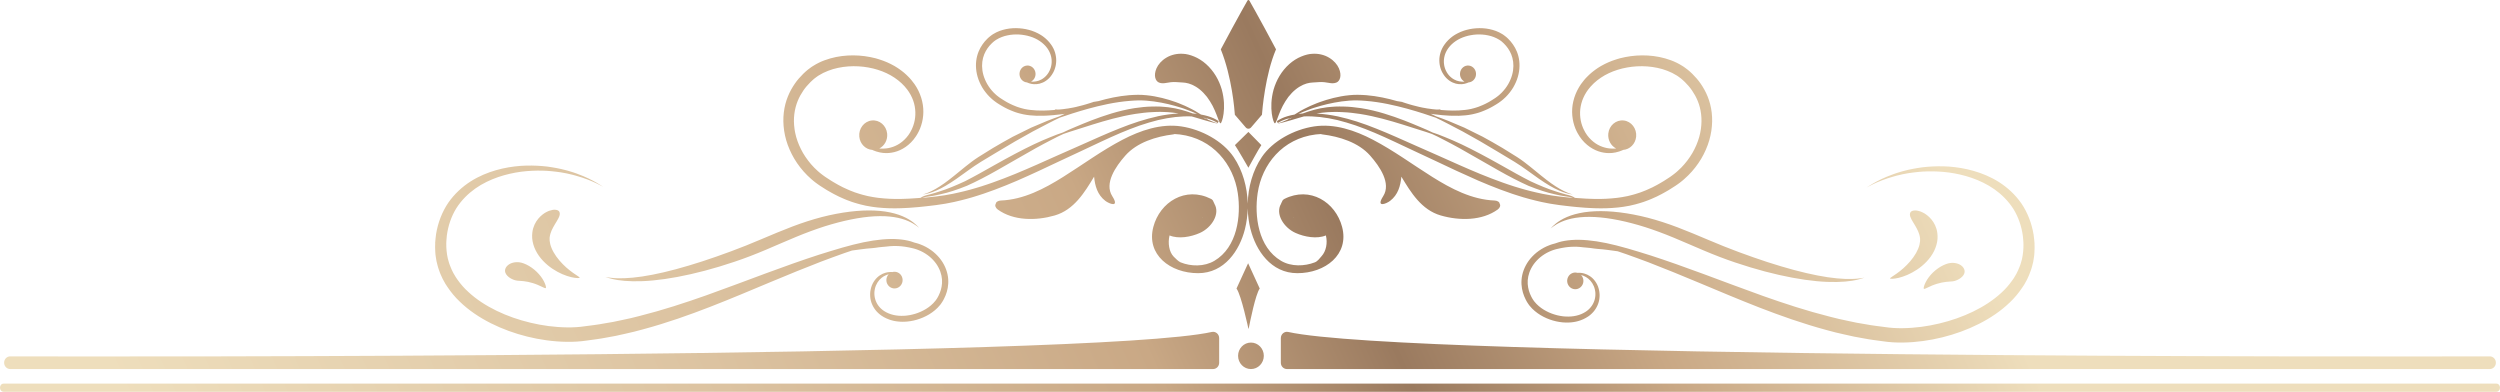 <svg width="268" height="42" viewBox="0 0 268 42" fill="none" xmlns="http://www.w3.org/2000/svg">
<path fill-rule="evenodd" clip-rule="evenodd" d="M46.648 26.03C46.653 25.87 46.677 25.715 46.691 25.558C46.711 25.403 46.721 25.245 46.747 25.093C46.947 23.858 47.403 22.693 48.059 21.729C48.728 20.769 49.568 20.011 50.453 19.447C51.34 18.882 52.27 18.504 53.174 18.244C54.078 17.984 54.96 17.847 55.796 17.782C56.632 17.724 57.422 17.744 58.15 17.804C58.333 17.822 58.512 17.842 58.687 17.859C58.862 17.887 59.035 17.912 59.203 17.937C59.37 17.959 59.535 17.992 59.696 18.024C59.856 18.057 60.014 18.084 60.167 18.122C60.32 18.159 60.468 18.197 60.614 18.234C60.687 18.252 60.758 18.272 60.831 18.289C60.901 18.309 60.969 18.332 61.039 18.352C61.175 18.394 61.309 18.434 61.44 18.474C61.569 18.514 61.693 18.562 61.815 18.604C62.784 18.954 63.496 19.322 63.962 19.594C64.082 19.657 64.181 19.724 64.269 19.779C64.356 19.834 64.427 19.879 64.487 19.916C64.604 19.991 64.665 20.029 64.665 20.029C64.665 20.029 64.602 19.996 64.48 19.931C64.419 19.899 64.344 19.859 64.252 19.811C64.162 19.764 64.057 19.706 63.936 19.651C63.452 19.419 62.721 19.109 61.746 18.837C61.625 18.804 61.501 18.764 61.37 18.734C61.241 18.704 61.108 18.674 60.971 18.642C60.903 18.627 60.835 18.609 60.765 18.594C60.694 18.582 60.624 18.569 60.551 18.554C60.408 18.529 60.26 18.502 60.109 18.474C59.958 18.449 59.803 18.432 59.645 18.412C59.487 18.389 59.326 18.367 59.159 18.357C58.993 18.342 58.826 18.329 58.653 18.314C58.481 18.307 58.306 18.302 58.129 18.294C57.417 18.279 56.656 18.307 55.861 18.409C55.067 18.517 54.236 18.697 53.4 18.984C52.567 19.274 51.724 19.666 50.946 20.216C50.171 20.766 49.464 21.469 48.92 22.321C48.388 23.181 48.038 24.186 47.899 25.263C47.88 25.398 47.877 25.535 47.865 25.67C47.858 25.808 47.838 25.945 47.841 26.08C47.846 26.35 47.836 26.625 47.875 26.895C47.889 27.17 47.955 27.435 48.004 27.708C48.038 27.84 48.079 27.973 48.115 28.105C48.147 28.24 48.203 28.367 48.251 28.497C48.341 28.762 48.472 29.01 48.594 29.262C48.664 29.385 48.737 29.505 48.81 29.627L48.864 29.72L48.925 29.807L49.046 29.985C49.379 30.452 49.76 30.897 50.203 31.294C51.072 32.104 52.117 32.774 53.247 33.322C54.379 33.869 55.599 34.294 56.867 34.596C57.502 34.744 58.145 34.871 58.799 34.954C59.453 35.036 60.111 35.089 60.772 35.096C60.937 35.096 61.103 35.099 61.265 35.094C61.428 35.086 61.593 35.081 61.756 35.074C61.917 35.061 62.079 35.046 62.24 35.034C62.407 35.014 62.573 34.991 62.74 34.969C63.408 34.881 64.072 34.809 64.725 34.681C65.053 34.624 65.379 34.569 65.705 34.514C66.03 34.451 66.351 34.379 66.672 34.311C66.992 34.241 67.313 34.179 67.629 34.104C67.945 34.026 68.261 33.946 68.574 33.869C71.082 33.237 73.47 32.452 75.732 31.652C77.995 30.847 80.135 30.027 82.15 29.285C84.164 28.54 86.054 27.87 87.796 27.305C88.671 27.035 89.502 26.77 90.294 26.545C91.089 26.318 91.844 26.125 92.561 25.975C93.992 25.678 95.261 25.565 96.291 25.645C96.806 25.683 97.258 25.765 97.642 25.875C97.79 25.918 97.924 25.965 98.05 26.013C98.091 26.023 98.13 26.033 98.171 26.043C98.225 26.058 98.281 26.07 98.334 26.088C98.388 26.105 98.441 26.12 98.495 26.138C98.548 26.155 98.599 26.175 98.65 26.195C98.755 26.23 98.854 26.278 98.956 26.32C99.156 26.413 99.347 26.51 99.527 26.625C99.71 26.735 99.88 26.863 100.045 26.99C100.205 27.125 100.358 27.26 100.497 27.41C101.061 27.995 101.423 28.71 101.573 29.402C101.649 29.747 101.67 30.09 101.651 30.405C101.634 30.722 101.576 31.015 101.5 31.277C101.427 31.542 101.321 31.789 101.201 32.027C101.17 32.084 101.138 32.144 101.107 32.202C101.092 32.232 101.075 32.259 101.056 32.289L101.002 32.377C100.968 32.434 100.927 32.489 100.888 32.544L100.83 32.627L100.767 32.704C100.599 32.909 100.417 33.097 100.22 33.259C100.023 33.422 99.819 33.569 99.608 33.697C99.185 33.951 98.74 34.139 98.291 34.271C98.065 34.336 97.841 34.389 97.615 34.424C97.503 34.444 97.389 34.456 97.277 34.469C97.222 34.476 97.166 34.476 97.11 34.481C97.054 34.486 96.998 34.489 96.942 34.489C96.886 34.491 96.83 34.491 96.774 34.494C96.719 34.494 96.663 34.491 96.607 34.489L96.524 34.486L96.442 34.479C96.386 34.474 96.332 34.471 96.276 34.466C96.223 34.459 96.167 34.451 96.114 34.446L96.033 34.436L95.953 34.421C95.9 34.411 95.846 34.401 95.793 34.391C95.739 34.379 95.688 34.366 95.635 34.351C95.581 34.339 95.53 34.324 95.479 34.306C95.428 34.289 95.377 34.274 95.326 34.256C95.227 34.216 95.127 34.184 95.03 34.136C94.835 34.054 94.656 33.944 94.483 33.829C94.442 33.797 94.4 33.767 94.359 33.736L94.298 33.689L94.24 33.639C94.201 33.604 94.162 33.572 94.126 33.539C94.09 33.502 94.055 33.467 94.019 33.429L93.966 33.374C93.948 33.354 93.934 33.334 93.917 33.317C93.885 33.277 93.854 33.239 93.822 33.199C93.793 33.159 93.764 33.117 93.737 33.077L93.696 33.017C93.684 32.997 93.671 32.974 93.657 32.952C93.633 32.909 93.608 32.867 93.584 32.824C93.562 32.779 93.543 32.737 93.521 32.692L93.489 32.627L93.463 32.559C93.446 32.514 93.429 32.469 93.412 32.427C93.397 32.382 93.385 32.337 93.373 32.292C93.365 32.269 93.358 32.247 93.353 32.224L93.339 32.154C93.329 32.109 93.319 32.064 93.312 32.019C93.305 31.974 93.3 31.929 93.295 31.884C93.293 31.862 93.288 31.839 93.288 31.817L93.285 31.749C93.283 31.704 93.28 31.662 93.278 31.617C93.278 31.572 93.28 31.529 93.28 31.487L93.283 31.422C93.285 31.399 93.285 31.379 93.288 31.357C93.293 31.314 93.295 31.272 93.3 31.229C93.305 31.187 93.314 31.147 93.322 31.104C93.334 31.022 93.356 30.942 93.375 30.864C93.458 30.552 93.601 30.28 93.766 30.052C93.934 29.825 94.126 29.647 94.323 29.517C94.519 29.387 94.716 29.297 94.899 29.247C94.92 29.24 94.942 29.232 94.967 29.227C94.989 29.222 95.01 29.217 95.032 29.212C95.076 29.202 95.117 29.195 95.159 29.185C95.241 29.175 95.319 29.165 95.389 29.162C95.46 29.162 95.525 29.162 95.589 29.16C95.611 29.162 95.632 29.165 95.654 29.167C96.055 29.05 96.49 29.242 96.675 29.64C96.884 30.085 96.699 30.619 96.267 30.834C95.834 31.049 95.314 30.86 95.105 30.415C94.942 30.065 95.02 29.662 95.27 29.4C95.249 29.405 95.229 29.41 95.207 29.417C95.171 29.43 95.134 29.442 95.098 29.455C95.078 29.462 95.059 29.467 95.04 29.475C95.02 29.482 95.001 29.492 94.981 29.5C94.826 29.562 94.663 29.657 94.505 29.785C94.347 29.912 94.196 30.075 94.07 30.275C93.946 30.475 93.839 30.709 93.786 30.972C93.774 31.037 93.759 31.104 93.752 31.172C93.749 31.207 93.742 31.242 93.74 31.274C93.737 31.309 93.737 31.344 93.735 31.379C93.735 31.397 93.732 31.414 93.732 31.432L93.735 31.487C93.735 31.522 93.737 31.559 93.737 31.594C93.742 31.629 93.744 31.667 93.749 31.702L93.754 31.757C93.757 31.774 93.761 31.792 93.764 31.812C93.771 31.847 93.776 31.884 93.783 31.922C93.793 31.957 93.803 31.994 93.812 32.032L93.827 32.087C93.832 32.104 93.839 32.122 93.844 32.142C93.856 32.177 93.868 32.214 93.88 32.249C93.895 32.284 93.91 32.319 93.927 32.354L93.948 32.407L93.975 32.459C93.992 32.494 94.012 32.529 94.029 32.564C94.051 32.597 94.07 32.632 94.092 32.664C94.102 32.682 94.114 32.697 94.124 32.714L94.16 32.762C94.184 32.794 94.209 32.827 94.233 32.857C94.26 32.887 94.286 32.917 94.313 32.949C94.328 32.964 94.34 32.979 94.354 32.994L94.398 33.037C94.427 33.064 94.456 33.094 94.488 33.122C94.519 33.149 94.553 33.174 94.585 33.202L94.634 33.242L94.687 33.279C94.721 33.304 94.758 33.329 94.792 33.352C95.37 33.727 96.126 33.899 96.918 33.852C96.966 33.849 97.017 33.844 97.066 33.842C97.115 33.837 97.166 33.834 97.214 33.827C97.314 33.814 97.413 33.801 97.516 33.782C97.717 33.746 97.916 33.697 98.116 33.636C98.514 33.514 98.908 33.339 99.277 33.114C99.462 33.002 99.637 32.872 99.802 32.732C99.97 32.592 100.12 32.434 100.256 32.264L100.307 32.202L100.353 32.137C100.385 32.092 100.419 32.049 100.446 32.002L100.487 31.932C100.502 31.909 100.516 31.887 100.528 31.859C100.555 31.809 100.582 31.759 100.609 31.709C100.706 31.507 100.798 31.297 100.859 31.079C100.922 30.862 100.968 30.622 100.985 30.365C101.002 30.107 100.985 29.83 100.924 29.547C100.864 29.262 100.762 28.972 100.613 28.69C100.579 28.617 100.533 28.55 100.494 28.477C100.453 28.407 100.404 28.34 100.358 28.27C100.259 28.135 100.154 28 100.033 27.872C99.916 27.742 99.782 27.625 99.646 27.505C99.505 27.393 99.36 27.28 99.199 27.183C99.041 27.08 98.874 26.993 98.701 26.91C98.614 26.873 98.526 26.83 98.434 26.798C98.388 26.78 98.344 26.76 98.298 26.745C98.252 26.73 98.206 26.715 98.159 26.7C98.113 26.683 98.065 26.67 98.018 26.658C97.97 26.645 97.924 26.63 97.875 26.62C97.773 26.598 97.673 26.575 97.571 26.553C97.52 26.543 97.469 26.528 97.418 26.52C97.367 26.51 97.316 26.503 97.263 26.493C97.212 26.483 97.158 26.475 97.107 26.465C97.054 26.455 97.003 26.445 96.949 26.44C96.845 26.428 96.738 26.415 96.633 26.403C96.526 26.39 96.422 26.388 96.313 26.38C96.206 26.37 96.097 26.373 95.99 26.37C95.936 26.37 95.88 26.37 95.827 26.37C95.773 26.37 95.717 26.375 95.664 26.378C95.611 26.38 95.555 26.383 95.501 26.385C95.445 26.388 95.392 26.39 95.336 26.398C95.227 26.41 95.117 26.423 95.005 26.435C94.743 26.465 94.478 26.473 94.216 26.51C93.983 26.543 93.749 26.583 93.514 26.6C93.103 26.628 92.69 26.67 92.282 26.728C92.112 26.75 91.344 26.855 91.344 26.855C91.346 26.853 91.351 26.853 91.353 26.85C91.067 26.943 90.778 27.04 90.479 27.145C89.706 27.413 88.895 27.725 88.044 28.038C86.346 28.69 84.501 29.445 82.521 30.272C80.541 31.099 78.429 31.999 76.167 32.879C73.908 33.757 71.497 34.616 68.931 35.306C68.611 35.391 68.287 35.476 67.964 35.561C67.639 35.644 67.308 35.711 66.98 35.789C66.65 35.861 66.319 35.941 65.987 36.009C65.651 36.069 65.313 36.131 64.976 36.194C64.303 36.328 63.613 36.408 62.92 36.504C62.748 36.526 62.573 36.548 62.4 36.571C62.218 36.586 62.036 36.603 61.853 36.618C61.671 36.626 61.489 36.633 61.307 36.641C61.124 36.646 60.945 36.644 60.762 36.644C59.307 36.623 57.89 36.421 56.527 36.084C55.164 35.746 53.855 35.271 52.625 34.654C51.4 34.036 50.251 33.272 49.274 32.322C48.781 31.854 48.344 31.324 47.967 30.762L47.829 30.549L47.758 30.445L47.695 30.332C47.612 30.182 47.532 30.035 47.45 29.887C47.309 29.577 47.16 29.275 47.061 28.952C47.005 28.792 46.947 28.635 46.91 28.47C46.869 28.307 46.825 28.145 46.789 27.983C46.738 27.653 46.672 27.328 46.662 26.998C46.628 26.67 46.648 26.345 46.655 26.025L46.648 26.03ZM54.168 29.21C54.209 29.34 54.285 29.455 54.377 29.552C54.469 29.652 54.571 29.725 54.685 29.805C54.909 29.942 55.154 30.047 55.439 30.085C55.582 30.102 55.825 30.105 56.129 30.14C56.43 30.172 56.79 30.245 57.132 30.352C57.217 30.382 57.305 30.407 57.385 30.437C57.465 30.467 57.548 30.5 57.626 30.53C57.776 30.597 57.924 30.657 58.044 30.72C58.17 30.774 58.27 30.829 58.35 30.86C58.43 30.892 58.488 30.902 58.512 30.882C58.534 30.864 58.537 30.809 58.52 30.722C58.503 30.634 58.469 30.51 58.408 30.372C58.352 30.227 58.262 30.072 58.16 29.9C58.104 29.817 58.046 29.732 57.983 29.645C57.917 29.557 57.847 29.475 57.771 29.387C57.472 29.045 57.089 28.73 56.705 28.507C56.323 28.282 55.942 28.152 55.696 28.122C55.208 28.055 54.736 28.185 54.457 28.425C54.316 28.535 54.221 28.68 54.175 28.812C54.127 28.947 54.127 29.082 54.168 29.212V29.21ZM59.963 22.706C59.9 22.586 59.769 22.514 59.582 22.491C59.487 22.481 59.377 22.476 59.258 22.496C59.139 22.516 59.006 22.551 58.862 22.599C58.721 22.656 58.571 22.728 58.413 22.821C58.26 22.926 58.094 23.033 57.939 23.191C57.626 23.488 57.319 23.921 57.159 24.466C57.079 24.736 57.023 25.11 57.05 25.535C57.081 25.958 57.21 26.413 57.417 26.83C57.832 27.673 58.527 28.345 59.234 28.817C59.589 29.055 59.948 29.245 60.286 29.392C60.624 29.54 60.945 29.637 61.217 29.707C61.766 29.837 62.123 29.825 62.138 29.77C62.152 29.712 61.846 29.547 61.419 29.242C61.207 29.087 60.959 28.902 60.711 28.68C60.464 28.457 60.208 28.205 59.973 27.927C59.737 27.653 59.523 27.353 59.351 27.05C59.178 26.748 59.054 26.445 58.986 26.173C58.918 25.9 58.904 25.665 58.918 25.48C58.938 25.296 58.977 25.153 59.008 25.043C59.071 24.823 59.171 24.603 59.295 24.378C59.348 24.263 59.426 24.158 59.484 24.046C59.552 23.938 59.62 23.833 59.679 23.726C59.744 23.626 59.8 23.526 59.846 23.428C59.893 23.331 59.939 23.246 59.965 23.158C60.021 22.986 60.026 22.831 59.963 22.711V22.706ZM64.866 29.68C64.866 29.68 64.985 29.72 65.207 29.792C65.318 29.83 65.462 29.86 65.629 29.905C65.712 29.927 65.804 29.94 65.901 29.962C65.999 29.98 66.103 30.005 66.215 30.02C67.102 30.162 68.414 30.217 70.013 30.062C71.614 29.912 73.502 29.565 75.553 29.022C76.578 28.75 77.647 28.43 78.74 28.06C79.287 27.875 79.841 27.678 80.402 27.463C80.964 27.25 81.523 27.018 82.086 26.783C83.211 26.308 84.293 25.825 85.34 25.395C86.387 24.96 87.405 24.586 88.389 24.268C90.362 23.648 92.197 23.273 93.749 23.188C94.138 23.168 94.507 23.166 94.857 23.178C95.207 23.196 95.535 23.226 95.839 23.273C96.449 23.368 96.962 23.526 97.362 23.701C97.766 23.876 98.055 24.066 98.247 24.203C98.342 24.273 98.41 24.331 98.458 24.368C98.507 24.406 98.529 24.426 98.529 24.426C98.529 24.426 98.507 24.403 98.466 24.358C98.422 24.313 98.364 24.246 98.278 24.163C98.106 24.001 97.839 23.766 97.447 23.531C97.056 23.296 96.544 23.063 95.917 22.891C95.603 22.806 95.266 22.736 94.901 22.678C94.539 22.626 94.153 22.588 93.747 22.571C92.121 22.501 90.19 22.736 88.12 23.263C87.084 23.533 86.01 23.878 84.927 24.291C83.843 24.701 82.745 25.168 81.629 25.638C81.071 25.87 80.522 26.105 79.98 26.32C79.435 26.538 78.896 26.745 78.364 26.943C77.3 27.34 76.264 27.698 75.273 28.023C73.29 28.665 71.475 29.155 69.93 29.452C68.387 29.757 67.114 29.855 66.232 29.83C66.123 29.83 66.018 29.82 65.921 29.815C65.824 29.807 65.731 29.807 65.646 29.795C65.479 29.775 65.333 29.765 65.219 29.745C64.988 29.705 64.866 29.685 64.866 29.685V29.68ZM138.647 23.311C138.63 23.296 138.615 23.281 138.601 23.266C138.611 23.268 138.623 23.271 138.632 23.273C138.637 23.286 138.642 23.298 138.645 23.311H138.647ZM134.055 24.561C134.626 26.845 136.249 29.285 139.075 29.285C142.063 29.285 144.658 27.295 143.873 24.323C143.171 21.661 140.435 19.939 137.692 21.321C137.556 21.391 137.454 21.509 137.425 21.644C137.379 21.706 137.347 21.779 137.323 21.859C136.696 22.913 137.6 24.398 138.888 24.973C139.855 25.405 141.181 25.638 142.136 25.238C142.333 26.043 142.16 26.93 141.675 27.46C141.5 27.653 141.261 28.003 140.955 28.122C139.838 28.555 138.416 28.602 137.33 27.96C134.861 26.503 134.46 23.123 134.82 20.706C135.279 17.604 137.495 14.86 141.035 14.415C141.22 14.392 141.405 14.38 141.589 14.37C141.631 14.387 141.677 14.402 141.73 14.405C143.587 14.63 145.635 15.272 146.877 16.677C147.917 17.854 149.153 19.659 148.279 21.029C147.443 22.338 148.646 21.824 149.017 21.536C149.875 20.879 150.133 19.924 150.227 18.939C151.245 20.629 152.385 22.503 154.45 23.098C156.453 23.676 158.873 23.678 160.561 22.456C160.785 22.294 160.894 22.016 160.765 21.846C160.761 21.651 160.505 21.506 160.228 21.496C157.772 21.399 155.556 20.226 153.546 18.967C151.425 17.637 149.411 16.145 147.178 14.98C145.275 13.985 143.059 13.218 140.87 13.553C138.725 13.877 136.433 15.107 135.267 16.834C134.29 18.279 133.8 20.059 133.756 21.831C133.712 20.059 133.221 18.279 132.247 16.834C131.081 15.107 128.787 13.877 126.644 13.553C124.455 13.218 122.236 13.988 120.336 14.98C118.103 16.145 116.089 17.637 113.968 18.967C111.958 20.226 109.742 21.399 107.286 21.496C107.011 21.506 106.754 21.651 106.749 21.846C106.62 22.016 106.729 22.296 106.953 22.456C108.641 23.681 111.062 23.678 113.064 23.098C115.131 22.501 116.271 20.626 117.287 18.939C117.381 19.924 117.639 20.879 118.497 21.536C118.871 21.824 120.074 22.338 119.235 21.029C118.358 19.657 119.595 17.854 120.637 16.677C121.879 15.272 123.927 14.63 125.784 14.405C125.837 14.4 125.881 14.387 125.925 14.37C126.107 14.38 126.292 14.392 126.476 14.415C130.016 14.857 132.23 17.604 132.692 20.706C133.051 23.123 132.65 26.5 130.182 27.96C129.095 28.602 127.667 28.575 126.556 28.122C126.338 28.032 126.012 27.71 125.82 27.513C125.317 26.998 125.179 26.04 125.375 25.238C126.333 25.64 127.657 25.405 128.624 24.973C129.912 24.398 130.816 22.913 130.189 21.859C130.165 21.781 130.131 21.709 130.087 21.644C130.058 21.509 129.958 21.389 129.82 21.321C127.079 19.936 124.34 21.661 123.638 24.323C122.853 27.295 125.448 29.285 128.437 29.285C131.263 29.285 132.886 26.845 133.457 24.561C133.637 23.843 133.736 23.093 133.753 22.336C133.773 23.093 133.872 23.846 134.05 24.561H134.055ZM150.332 10.943C150.463 10.988 150.592 11.028 150.723 11.07C150.837 11.111 150.956 11.143 151.073 11.178C151.19 11.21 151.306 11.251 151.423 11.278C151.659 11.338 151.889 11.405 152.127 11.456C152.244 11.478 152.363 11.51 152.48 11.533C152.599 11.555 152.715 11.573 152.835 11.595C152.893 11.605 152.951 11.618 153.012 11.628L153.189 11.65C153.308 11.668 153.425 11.683 153.544 11.7C153.663 11.713 153.785 11.723 153.904 11.735C154.023 11.748 154.142 11.763 154.261 11.77C154.29 11.775 154.317 11.775 154.346 11.78C154.343 11.775 154.341 11.775 154.336 11.775C154.234 11.735 154.103 11.713 153.952 11.693C154.086 11.705 154.22 11.72 154.356 11.725C154.397 11.743 154.431 11.765 154.46 11.788C154.511 11.793 154.562 11.798 154.616 11.8C154.735 11.81 154.851 11.813 154.97 11.823L155.148 11.835L155.323 11.84C155.439 11.845 155.556 11.85 155.673 11.853C156.139 11.858 156.596 11.84 157.041 11.785C157.096 11.775 157.152 11.773 157.208 11.763C157.264 11.753 157.32 11.75 157.373 11.74C157.483 11.718 157.59 11.695 157.699 11.678C157.806 11.65 157.913 11.623 158.017 11.595C158.071 11.583 158.122 11.568 158.175 11.55C158.226 11.538 158.28 11.518 158.331 11.5C158.382 11.483 158.435 11.468 158.484 11.45C158.535 11.433 158.583 11.411 158.634 11.39C158.734 11.355 158.836 11.313 158.933 11.268C159.031 11.223 159.128 11.183 159.225 11.133C159.32 11.083 159.414 11.038 159.507 10.988C159.553 10.966 159.599 10.938 159.645 10.911C159.691 10.883 159.738 10.856 159.781 10.828C159.828 10.801 159.871 10.773 159.917 10.746C159.964 10.718 160.007 10.691 160.051 10.661C160.139 10.606 160.226 10.548 160.313 10.493C160.355 10.461 160.394 10.431 160.435 10.403C160.474 10.376 160.515 10.348 160.554 10.313C160.593 10.281 160.632 10.256 160.668 10.223C160.707 10.191 160.744 10.156 160.78 10.123C160.855 10.061 160.923 9.993 160.991 9.923C161.125 9.783 161.254 9.638 161.368 9.488C161.485 9.338 161.584 9.181 161.679 9.023C161.769 8.861 161.854 8.703 161.92 8.536C161.992 8.373 162.046 8.206 162.094 8.044C162.114 7.961 162.138 7.881 162.155 7.799C162.17 7.714 162.189 7.636 162.199 7.554C162.245 7.229 162.248 6.916 162.211 6.624C162.175 6.331 162.102 6.064 162.002 5.819C161.905 5.579 161.781 5.367 161.655 5.182C161.528 4.992 161.375 4.824 161.22 4.667C161.178 4.632 161.137 4.589 161.098 4.554C161.079 4.532 161.057 4.514 161.038 4.499L160.977 4.444C160.935 4.412 160.892 4.382 160.848 4.349L160.782 4.304L160.714 4.259C160.532 4.147 160.34 4.052 160.141 3.974C159.942 3.897 159.738 3.834 159.529 3.794C159.113 3.704 158.69 3.677 158.28 3.699C158.073 3.712 157.872 3.734 157.672 3.772C157.573 3.784 157.475 3.812 157.378 3.832C157.33 3.844 157.281 3.859 157.235 3.872C157.186 3.884 157.14 3.899 157.094 3.912C156.341 4.142 155.692 4.577 155.277 5.137C155.252 5.169 155.228 5.204 155.204 5.242L155.167 5.297L155.136 5.352C155.114 5.389 155.092 5.424 155.07 5.459C155.051 5.499 155.034 5.537 155.014 5.577L154.987 5.631C154.98 5.649 154.973 5.671 154.963 5.689C154.948 5.724 154.931 5.766 154.917 5.801C154.905 5.841 154.893 5.884 154.88 5.919L154.863 5.979C154.859 5.996 154.854 6.019 154.849 6.039C154.839 6.079 154.832 6.121 154.822 6.156C154.817 6.196 154.81 6.239 154.805 6.274L154.795 6.336L154.791 6.394C154.788 6.431 154.786 6.471 154.783 6.506C154.783 6.546 154.783 6.589 154.783 6.624C154.783 6.641 154.783 6.664 154.783 6.681L154.788 6.741C154.791 6.776 154.795 6.814 154.798 6.854C154.803 6.889 154.81 6.926 154.815 6.966C154.817 6.984 154.82 7.001 154.822 7.021L154.834 7.076C154.842 7.114 154.851 7.149 154.859 7.184C154.868 7.216 154.88 7.251 154.89 7.284L154.907 7.339C154.914 7.356 154.919 7.371 154.927 7.389C154.939 7.421 154.953 7.456 154.965 7.489C154.98 7.521 154.995 7.551 155.009 7.584C155.036 7.646 155.072 7.706 155.106 7.764C155.242 7.994 155.415 8.184 155.597 8.329C155.779 8.478 155.974 8.576 156.161 8.646C156.348 8.708 156.53 8.746 156.698 8.751C156.72 8.756 156.739 8.756 156.759 8.756C156.778 8.756 156.798 8.756 156.819 8.756C156.858 8.756 156.897 8.756 156.934 8.751C156.955 8.751 156.977 8.746 156.997 8.746C156.678 8.583 156.477 8.226 156.516 7.834C156.564 7.336 156.99 6.976 157.461 7.029C157.932 7.079 158.277 7.526 158.226 8.024C158.183 8.471 157.838 8.806 157.427 8.836C157.407 8.846 157.388 8.853 157.366 8.863C157.31 8.886 157.247 8.908 157.181 8.931C157.113 8.953 157.038 8.971 156.958 8.991C156.917 8.996 156.875 9.003 156.832 9.008C156.81 9.013 156.788 9.018 156.766 9.018C156.744 9.023 156.72 9.023 156.698 9.023C156.511 9.041 156.299 9.023 156.073 8.968C155.848 8.908 155.609 8.811 155.383 8.651C155.157 8.493 154.936 8.281 154.759 8.009C154.715 7.941 154.669 7.874 154.633 7.801C154.613 7.766 154.591 7.729 154.574 7.689C154.557 7.654 154.54 7.611 154.521 7.571C154.514 7.554 154.504 7.534 154.494 7.511L154.472 7.451C154.458 7.411 154.443 7.366 154.428 7.324C154.416 7.284 154.404 7.239 154.392 7.196L154.375 7.129C154.37 7.106 154.365 7.084 154.36 7.061C154.351 7.016 154.343 6.971 154.334 6.926C154.326 6.881 154.322 6.836 154.317 6.791L154.309 6.719C154.307 6.696 154.307 6.674 154.305 6.646C154.302 6.601 154.3 6.551 154.297 6.506C154.297 6.456 154.3 6.406 154.3 6.356L154.302 6.284L154.309 6.211C154.314 6.161 154.319 6.111 154.326 6.061C154.336 6.011 154.343 5.961 154.353 5.916C154.358 5.889 154.363 5.861 154.368 5.839L154.387 5.766C154.399 5.716 154.414 5.666 154.428 5.617C154.446 5.572 154.463 5.522 154.48 5.472C154.489 5.449 154.497 5.422 154.506 5.399L154.538 5.327C154.56 5.282 154.582 5.237 154.601 5.187C154.625 5.142 154.65 5.097 154.676 5.052L154.715 4.979L154.757 4.917C154.786 4.872 154.812 4.827 154.842 4.787C154.965 4.614 155.097 4.447 155.25 4.299C155.323 4.222 155.405 4.154 155.485 4.082C155.527 4.044 155.57 4.014 155.612 3.982C155.653 3.947 155.697 3.914 155.741 3.882C155.784 3.854 155.83 3.824 155.874 3.792C155.92 3.764 155.967 3.737 156.013 3.707L156.083 3.667L156.156 3.627C156.205 3.604 156.253 3.577 156.302 3.549C156.35 3.527 156.401 3.504 156.45 3.482L156.525 3.444L156.601 3.412C156.652 3.394 156.703 3.372 156.754 3.354C156.807 3.337 156.858 3.314 156.912 3.294C156.965 3.277 157.019 3.262 157.072 3.244C157.126 3.232 157.179 3.212 157.232 3.199C157.342 3.172 157.451 3.144 157.563 3.122C157.784 3.077 158.012 3.049 158.243 3.032C158.705 2.999 159.179 3.022 159.655 3.117C159.893 3.167 160.131 3.234 160.364 3.319C160.6 3.409 160.831 3.522 161.052 3.659L161.135 3.714L161.215 3.769C161.268 3.809 161.324 3.847 161.375 3.892L161.453 3.954C161.48 3.977 161.504 3.994 161.528 4.017C161.577 4.062 161.623 4.107 161.672 4.152C161.856 4.337 162.039 4.537 162.192 4.767C162.347 4.989 162.495 5.249 162.614 5.544C162.734 5.841 162.823 6.176 162.865 6.534C162.95 7.249 162.84 8.051 162.505 8.811C162.425 9.001 162.325 9.186 162.221 9.371C162.109 9.551 161.992 9.733 161.859 9.898C161.728 10.071 161.579 10.233 161.424 10.391C161.344 10.463 161.266 10.543 161.181 10.616C161.14 10.653 161.096 10.688 161.055 10.723C161.011 10.758 160.967 10.791 160.923 10.828C160.88 10.863 160.833 10.896 160.787 10.928C160.741 10.96 160.695 10.995 160.649 11.028C160.556 11.085 160.464 11.146 160.369 11.206C160.323 11.233 160.277 11.263 160.228 11.29C160.18 11.318 160.131 11.348 160.083 11.376C160.034 11.403 159.985 11.431 159.937 11.458C159.888 11.485 159.84 11.518 159.789 11.54C159.687 11.595 159.585 11.645 159.482 11.693C159.38 11.743 159.274 11.788 159.167 11.833C159.062 11.883 158.95 11.923 158.841 11.963C158.785 11.98 158.732 12.003 158.676 12.023C158.62 12.045 158.564 12.058 158.508 12.078C158.452 12.09 158.396 12.11 158.338 12.128C158.282 12.145 158.224 12.163 158.168 12.173C158.054 12.2 157.937 12.228 157.82 12.255C157.704 12.278 157.585 12.295 157.468 12.318C157.41 12.33 157.349 12.335 157.291 12.34C157.232 12.35 157.172 12.353 157.113 12.363C156.637 12.413 156.154 12.425 155.673 12.408C155.551 12.408 155.432 12.398 155.311 12.395L154.946 12.37C154.825 12.36 154.706 12.353 154.584 12.343C154.463 12.33 154.343 12.315 154.222 12.303C154.1 12.293 153.979 12.275 153.86 12.263C153.738 12.25 153.617 12.23 153.495 12.218L153.367 12.198C153.588 12.298 153.787 12.393 153.967 12.48C154.329 12.61 154.776 12.76 155.281 12.968C155.787 13.18 156.358 13.42 156.98 13.685C157.59 13.977 158.251 14.307 158.945 14.657C159.626 15.037 160.35 15.43 161.079 15.87C161.611 16.197 162.131 16.52 162.629 16.834C163.137 17.159 163.594 17.514 164.021 17.857C164.444 18.199 164.845 18.527 165.219 18.832C165.593 19.134 165.948 19.407 166.276 19.644C166.937 20.116 167.513 20.431 167.928 20.609C168.033 20.651 168.125 20.691 168.205 20.724C168.288 20.751 168.358 20.774 168.414 20.791C168.529 20.829 168.587 20.849 168.587 20.849C168.587 20.849 168.526 20.839 168.407 20.816C168.349 20.806 168.276 20.791 168.188 20.776C168.103 20.756 168.006 20.729 167.897 20.699C167.457 20.574 166.835 20.324 166.121 19.904C165.766 19.692 165.384 19.449 164.986 19.172C164.587 18.894 164.17 18.592 163.732 18.274C163.292 17.959 162.836 17.634 162.342 17.337C161.837 17.037 161.317 16.724 160.787 16.4C160.061 15.97 159.359 15.552 158.693 15.157C158.017 14.782 157.381 14.42 156.793 14.09C156.195 13.783 155.648 13.498 155.167 13.24C154.686 12.983 154.258 12.783 153.913 12.615C153.189 12.363 152.132 12.01 150.847 11.653C149.562 11.306 148.043 10.943 146.405 10.813C146.255 10.801 146.104 10.786 145.956 10.781C145.808 10.771 145.659 10.768 145.514 10.763C145.222 10.758 144.938 10.768 144.656 10.786C144.092 10.826 143.545 10.908 143.03 11.003C142.513 11.098 142.027 11.22 141.572 11.345C141.347 11.413 141.128 11.473 140.921 11.54C140.817 11.575 140.715 11.608 140.615 11.64C140.516 11.675 140.421 11.713 140.326 11.748C139.893 11.9 139.514 12.065 139.194 12.208C139.347 12.19 139.5 12.175 139.658 12.163C140.392 11.893 141.269 11.62 142.27 11.498C142.408 11.476 142.552 11.47 142.693 11.458C142.836 11.448 142.979 11.435 143.128 11.425C143.422 11.425 143.72 11.403 144.024 11.421C144.634 11.431 145.261 11.498 145.9 11.593C147.635 11.868 149.19 12.405 150.492 12.898C151.143 13.15 151.731 13.395 152.249 13.615C152.507 13.723 152.749 13.822 152.968 13.922C153.189 14.027 153.389 14.123 153.571 14.203C153.758 14.27 153.967 14.337 154.198 14.42C154.424 14.505 154.667 14.605 154.929 14.71C155.456 14.91 156.035 15.18 156.671 15.47C157.935 16.07 159.378 16.842 160.899 17.697C162.017 18.329 163.079 18.929 164.055 19.424C165.049 19.886 165.963 20.266 166.755 20.511C167.151 20.631 167.506 20.764 167.826 20.834C168.147 20.911 168.431 20.986 168.648 21.099C168.718 21.134 168.779 21.171 168.835 21.211C168.925 21.219 169.015 21.226 169.104 21.234C169.311 21.249 169.518 21.261 169.724 21.274L170.033 21.294L170.339 21.306C170.543 21.311 170.747 21.324 170.951 21.326C171.763 21.341 172.562 21.304 173.34 21.211C173.437 21.199 173.534 21.184 173.629 21.171C173.726 21.159 173.823 21.149 173.918 21.126C174.107 21.091 174.297 21.054 174.486 21.019C174.674 20.971 174.858 20.926 175.043 20.879C175.135 20.859 175.228 20.829 175.317 20.799C175.407 20.769 175.497 20.741 175.587 20.714C175.677 20.684 175.769 20.661 175.857 20.626C175.944 20.591 176.032 20.559 176.119 20.524C176.294 20.456 176.469 20.394 176.639 20.311C176.809 20.234 176.979 20.161 177.147 20.079C177.312 19.991 177.478 19.906 177.64 19.822C177.723 19.782 177.803 19.734 177.881 19.686C177.961 19.639 178.039 19.594 178.119 19.547C178.199 19.499 178.277 19.454 178.355 19.407C178.432 19.359 178.508 19.307 178.585 19.259C178.739 19.159 178.889 19.059 179.042 18.962C179.115 18.912 179.183 18.859 179.254 18.809C179.324 18.759 179.395 18.709 179.46 18.654C179.528 18.599 179.594 18.547 179.662 18.492C179.728 18.437 179.791 18.377 179.856 18.322C179.987 18.212 180.104 18.089 180.226 17.972C180.461 17.729 180.682 17.479 180.882 17.212C181.086 16.952 181.258 16.674 181.426 16.402C181.581 16.122 181.732 15.842 181.849 15.555C181.975 15.27 182.067 14.98 182.155 14.695C182.189 14.55 182.23 14.405 182.259 14.265C182.286 14.12 182.32 13.98 182.335 13.835C182.415 13.27 182.42 12.723 182.357 12.218C182.296 11.708 182.167 11.238 181.994 10.818C181.824 10.398 181.611 10.028 181.387 9.701C181.166 9.371 180.901 9.081 180.627 8.801C180.556 8.733 180.483 8.666 180.413 8.601C180.376 8.563 180.342 8.533 180.306 8.506L180.199 8.416C180.128 8.354 180.051 8.304 179.975 8.249L179.861 8.166L179.742 8.089C179.426 7.889 179.088 7.724 178.739 7.591C178.389 7.456 178.032 7.346 177.669 7.274C176.943 7.121 176.207 7.071 175.488 7.111C175.128 7.129 174.773 7.171 174.428 7.234C174.253 7.261 174.083 7.306 173.913 7.341C173.828 7.359 173.745 7.386 173.663 7.409C173.58 7.431 173.495 7.454 173.415 7.481C172.1 7.884 170.971 8.638 170.244 9.613C170.2 9.673 170.157 9.736 170.115 9.798L170.052 9.893L169.996 9.988C169.957 10.051 169.921 10.116 169.884 10.178C169.853 10.246 169.819 10.308 169.787 10.378L169.739 10.478C169.724 10.511 169.712 10.546 169.697 10.578C169.671 10.646 169.644 10.713 169.617 10.778C169.595 10.851 169.576 10.918 169.554 10.986L169.522 11.085C169.513 11.123 169.505 11.158 169.498 11.191C169.483 11.258 169.466 11.325 169.452 11.398C169.442 11.466 169.432 11.533 169.42 11.6L169.406 11.705L169.398 11.81C169.394 11.878 169.389 11.945 169.384 12.013C169.384 12.08 169.384 12.148 169.386 12.215C169.386 12.248 169.386 12.283 169.386 12.315L169.394 12.415C169.398 12.483 169.406 12.55 169.411 12.615C169.42 12.683 169.43 12.745 169.44 12.81C169.445 12.843 169.449 12.873 169.454 12.905L169.476 13C169.491 13.063 169.505 13.128 169.52 13.19C169.539 13.248 169.556 13.313 169.576 13.37L169.603 13.46C169.612 13.493 169.624 13.52 169.637 13.545C169.658 13.605 169.68 13.663 169.702 13.718C169.726 13.777 169.753 13.83 169.78 13.885C169.829 13.998 169.889 14.098 169.948 14.203C170.183 14.605 170.487 14.935 170.803 15.192C171.121 15.45 171.459 15.627 171.787 15.742C172.115 15.857 172.433 15.917 172.722 15.925C172.759 15.927 172.795 15.932 172.829 15.932C172.866 15.932 172.9 15.93 172.934 15.93C173.002 15.927 173.07 15.927 173.135 15.927C173.174 15.922 173.211 15.92 173.247 15.915C172.693 15.632 172.341 15.007 172.409 14.325C172.496 13.453 173.235 12.825 174.059 12.915C174.882 13.005 175.48 13.787 175.395 14.655C175.317 15.437 174.717 16.02 174 16.07C173.966 16.087 173.932 16.102 173.896 16.12C173.796 16.157 173.689 16.197 173.573 16.24C173.454 16.277 173.323 16.307 173.184 16.342C173.114 16.352 173.038 16.365 172.963 16.377C172.924 16.382 172.885 16.39 172.846 16.395C172.807 16.4 172.766 16.4 172.725 16.402C172.399 16.432 172.03 16.4 171.636 16.305C171.243 16.207 170.83 16.027 170.431 15.752C170.035 15.477 169.651 15.107 169.34 14.637C169.265 14.52 169.185 14.402 169.119 14.273C169.085 14.21 169.049 14.145 169.017 14.078C168.988 14.01 168.956 13.943 168.925 13.875C168.91 13.84 168.893 13.807 168.878 13.77L168.84 13.663C168.813 13.59 168.789 13.518 168.762 13.445C168.74 13.373 168.721 13.295 168.699 13.22L168.667 13.108C168.657 13.073 168.65 13.03 168.643 12.99C168.626 12.913 168.611 12.838 168.597 12.755C168.584 12.673 168.575 12.593 168.565 12.51L168.55 12.388C168.548 12.348 168.546 12.305 168.543 12.265C168.538 12.18 168.536 12.098 168.531 12.013C168.533 11.93 168.536 11.845 168.538 11.76L168.543 11.633L168.555 11.503C168.565 11.421 168.575 11.331 168.584 11.245C168.601 11.163 168.616 11.073 168.633 10.988C168.643 10.948 168.65 10.903 168.66 10.861L168.694 10.733C168.718 10.648 168.74 10.561 168.764 10.476C168.793 10.391 168.823 10.303 168.854 10.223C168.869 10.178 168.883 10.138 168.9 10.096L168.956 9.968C168.993 9.886 169.029 9.806 169.068 9.721C169.112 9.643 169.155 9.563 169.197 9.481L169.262 9.363L169.335 9.246C169.384 9.168 169.435 9.093 169.483 9.016C169.697 8.723 169.928 8.428 170.198 8.171C170.327 8.031 170.47 7.919 170.611 7.791C170.684 7.729 170.759 7.674 170.832 7.614C170.905 7.556 170.98 7.496 171.058 7.446C171.136 7.391 171.214 7.339 171.291 7.284C171.371 7.234 171.454 7.184 171.534 7.134L171.656 7.061L171.782 6.994C171.867 6.949 171.95 6.904 172.035 6.859C172.12 6.819 172.207 6.776 172.295 6.736L172.426 6.676L172.56 6.621C172.65 6.584 172.737 6.549 172.829 6.514C172.919 6.481 173.012 6.451 173.104 6.419C173.196 6.384 173.289 6.356 173.383 6.329C173.478 6.301 173.57 6.274 173.665 6.246C173.855 6.201 174.047 6.151 174.241 6.116C174.627 6.039 175.026 5.989 175.427 5.959C176.231 5.904 177.06 5.946 177.891 6.111C178.306 6.194 178.719 6.314 179.13 6.464C179.54 6.616 179.944 6.811 180.33 7.056L180.476 7.146L180.617 7.246C180.712 7.314 180.806 7.376 180.896 7.454L181.032 7.566C181.078 7.601 181.122 7.639 181.164 7.679C181.246 7.756 181.331 7.836 181.414 7.914C181.739 8.239 182.053 8.586 182.32 8.981C182.59 9.373 182.85 9.826 183.059 10.346C183.268 10.861 183.423 11.443 183.496 12.068C183.642 13.31 183.455 14.72 182.869 16.042C182.728 16.375 182.556 16.697 182.371 17.017C182.177 17.332 181.973 17.647 181.737 17.942C181.509 18.242 181.251 18.524 180.979 18.799C180.84 18.932 180.702 19.069 180.554 19.194C180.481 19.257 180.408 19.322 180.333 19.384C180.255 19.444 180.179 19.504 180.102 19.567C180.026 19.629 179.944 19.684 179.864 19.741C179.783 19.797 179.701 19.857 179.621 19.909C179.46 20.011 179.297 20.114 179.135 20.219C179.052 20.269 178.972 20.324 178.889 20.374C178.804 20.421 178.719 20.471 178.637 20.519C178.551 20.569 178.466 20.616 178.381 20.664C178.296 20.714 178.211 20.764 178.121 20.806C177.944 20.896 177.767 20.986 177.589 21.076C177.409 21.164 177.222 21.239 177.038 21.321C176.853 21.406 176.661 21.474 176.472 21.544C176.377 21.579 176.28 21.614 176.185 21.649C176.09 21.684 175.99 21.709 175.891 21.741C175.794 21.771 175.694 21.801 175.594 21.829C175.497 21.859 175.398 21.889 175.296 21.911C175.094 21.959 174.892 22.006 174.691 22.054C174.486 22.089 174.282 22.126 174.076 22.161C173.974 22.181 173.869 22.191 173.767 22.203C173.663 22.216 173.561 22.229 173.456 22.241C172.625 22.328 171.782 22.351 170.939 22.321C170.728 22.319 170.519 22.301 170.307 22.291L169.991 22.273L169.675 22.248C169.464 22.231 169.253 22.213 169.041 22.196C168.83 22.174 168.618 22.151 168.407 22.131C168.196 22.111 167.984 22.086 167.775 22.059C167.564 22.031 167.353 22.006 167.141 21.981C166.927 21.949 166.714 21.916 166.5 21.884L166.179 21.834C166.072 21.816 165.968 21.794 165.861 21.774C165.649 21.731 165.435 21.689 165.222 21.646C165.01 21.601 164.799 21.546 164.587 21.496C164.165 21.401 163.747 21.276 163.329 21.159C163.12 21.101 162.913 21.031 162.707 20.966C162.5 20.899 162.291 20.839 162.087 20.766C161.677 20.624 161.266 20.484 160.863 20.329C160.049 20.029 159.254 19.694 158.462 19.359C157.675 19.014 156.897 18.664 156.129 18.307C155.362 17.949 154.603 17.589 153.855 17.237C153.104 16.882 152.366 16.54 151.629 16.197C150.162 15.51 148.753 14.827 147.377 14.242C146.69 13.95 146.009 13.69 145.341 13.453C144.673 13.223 144.012 13.033 143.366 12.87C142.107 12.575 140.899 12.435 139.789 12.478C139.689 12.505 139.592 12.533 139.497 12.56C139.096 12.678 138.734 12.785 138.416 12.88C138.098 12.97 137.821 13.048 137.595 13.11C137.315 13.178 137.111 13.228 136.997 13.255C136.995 13.25 136.995 13.245 136.992 13.243C137.102 13.203 137.296 13.125 137.568 13.02C137.704 12.96 137.86 12.898 138.032 12.825C138.054 12.813 138.081 12.79 138.117 12.758C138.146 12.74 138.178 12.713 138.214 12.68C138.176 12.69 138.134 12.698 138.098 12.708C137.68 12.82 137.298 12.978 136.973 13.195C136.968 13.183 136.963 13.173 136.961 13.163C136.939 13.095 136.912 13.04 136.881 12.985C137.218 12.755 137.609 12.573 138.032 12.453C138.27 12.38 138.521 12.325 138.776 12.28C139.14 12.035 139.626 11.753 140.231 11.468C140.324 11.423 140.421 11.378 140.518 11.333C140.618 11.293 140.717 11.248 140.822 11.206C141.028 11.111 141.247 11.033 141.473 10.948C141.927 10.786 142.418 10.628 142.948 10.501C143.475 10.371 144.036 10.266 144.629 10.208C144.923 10.176 145.232 10.163 145.538 10.163C145.691 10.168 145.844 10.173 146 10.176C146.155 10.181 146.311 10.193 146.466 10.203C147.654 10.303 148.765 10.548 149.761 10.838C149.96 10.873 150.159 10.908 150.359 10.935L150.332 10.943ZM141.155 12.168C141.519 12.105 141.9 12.055 142.299 12.028C142.433 12.015 142.571 12.015 142.707 12.01C142.846 12.005 142.984 11.998 143.125 11.998C143.407 12.008 143.696 11.998 143.99 12.025C144.576 12.048 145.181 12.125 145.8 12.215C147.479 12.483 149.025 12.938 150.344 13.345C151.002 13.548 151.605 13.742 152.14 13.915C152.404 14 152.657 14.072 152.883 14.15C153.109 14.227 153.318 14.3 153.505 14.362C153.685 14.447 153.884 14.537 154.103 14.642C154.317 14.75 154.55 14.872 154.8 15C155.303 15.247 155.857 15.562 156.47 15.89C157.684 16.567 159.089 17.397 160.612 18.254C161.73 18.887 162.819 19.456 163.846 19.916C164.886 20.336 165.844 20.651 166.667 20.826C167.078 20.911 167.447 21.006 167.78 21.044C168.108 21.086 168.385 21.126 168.599 21.206C168.604 21.209 168.609 21.211 168.616 21.214C168.567 21.209 168.519 21.206 168.47 21.201C168.261 21.184 168.055 21.164 167.846 21.141C167.637 21.119 167.428 21.096 167.219 21.074C167.012 21.046 166.806 21.019 166.599 20.989L166.291 20.946C166.186 20.931 166.084 20.911 165.982 20.891C165.776 20.854 165.569 20.816 165.363 20.779C165.156 20.739 164.952 20.689 164.745 20.644C164.332 20.559 163.927 20.444 163.516 20.339C163.312 20.286 163.11 20.221 162.906 20.164C162.702 20.101 162.498 20.049 162.296 19.979C161.893 19.846 161.487 19.719 161.089 19.572C160.287 19.292 159.495 18.977 158.705 18.659C157.92 18.334 157.14 18.002 156.372 17.659C155.602 17.319 154.839 16.974 154.081 16.637C153.325 16.297 152.572 15.967 151.833 15.645C150.359 14.992 148.927 14.337 147.525 13.783C146.826 13.498 146.131 13.25 145.446 13.028C144.76 12.805 144.082 12.63 143.422 12.48C142.642 12.318 141.883 12.213 141.152 12.173L141.155 12.168ZM138.543 12.615C138.472 12.643 138.402 12.675 138.334 12.7C138.244 12.735 138.159 12.773 138.078 12.805C138.088 12.8 138.095 12.795 138.108 12.788C138.166 12.755 138.241 12.71 138.331 12.658C138.402 12.645 138.472 12.63 138.543 12.618V12.615ZM128.879 23.273C128.889 23.271 128.901 23.268 128.911 23.266C128.896 23.281 128.882 23.296 128.865 23.311C128.87 23.298 128.874 23.286 128.879 23.273ZM117.18 10.943C117.051 10.988 116.92 11.028 116.789 11.07C116.674 11.111 116.555 11.143 116.439 11.178C116.322 11.21 116.205 11.251 116.089 11.278C115.856 11.338 115.62 11.405 115.384 11.456C115.268 11.478 115.148 11.51 115.032 11.533C114.913 11.555 114.796 11.573 114.677 11.595C114.619 11.605 114.56 11.618 114.5 11.628L114.322 11.65C114.203 11.668 114.087 11.683 113.968 11.7C113.849 11.713 113.727 11.723 113.608 11.735C113.489 11.748 113.37 11.763 113.251 11.77C113.222 11.775 113.195 11.775 113.166 11.78C113.168 11.775 113.171 11.775 113.175 11.775C113.278 11.735 113.409 11.713 113.559 11.693C113.426 11.705 113.292 11.72 113.156 11.725C113.115 11.743 113.081 11.765 113.049 11.788C112.998 11.793 112.947 11.798 112.894 11.8C112.775 11.81 112.658 11.813 112.539 11.823L112.362 11.835L112.187 11.84C112.07 11.845 111.951 11.85 111.837 11.853C111.37 11.858 110.913 11.84 110.469 11.785C110.413 11.775 110.357 11.773 110.303 11.763C110.248 11.753 110.192 11.75 110.138 11.74C110.029 11.718 109.92 11.695 109.813 11.678C109.706 11.65 109.599 11.623 109.494 11.595C109.441 11.583 109.39 11.568 109.336 11.55C109.285 11.538 109.232 11.518 109.181 11.5C109.13 11.483 109.079 11.468 109.028 11.45C108.977 11.433 108.926 11.411 108.877 11.39C108.778 11.355 108.676 11.313 108.578 11.268C108.481 11.223 108.384 11.183 108.289 11.133C108.194 11.083 108.1 11.038 108.007 10.988C107.959 10.966 107.915 10.938 107.869 10.911C107.823 10.883 107.779 10.856 107.733 10.828C107.687 10.801 107.643 10.773 107.597 10.746C107.553 10.718 107.509 10.691 107.463 10.661C107.376 10.606 107.288 10.548 107.201 10.493C107.159 10.461 107.12 10.431 107.079 10.403C107.038 10.376 106.999 10.348 106.96 10.313C106.921 10.281 106.882 10.256 106.846 10.223C106.807 10.191 106.773 10.156 106.734 10.123C106.659 10.061 106.591 9.993 106.523 9.923C106.389 9.783 106.26 9.638 106.149 9.488C106.032 9.338 105.932 9.181 105.838 9.023C105.748 8.861 105.663 8.703 105.595 8.536C105.524 8.373 105.468 8.206 105.42 8.044C105.4 7.961 105.376 7.881 105.359 7.799C105.344 7.714 105.325 7.636 105.315 7.554C105.269 7.229 105.267 6.916 105.303 6.624C105.339 6.331 105.412 6.064 105.512 5.819C105.609 5.579 105.733 5.367 105.859 5.182C105.986 4.992 106.139 4.824 106.297 4.667C106.338 4.632 106.379 4.589 106.418 4.554C106.438 4.532 106.46 4.514 106.481 4.499L106.542 4.444C106.581 4.412 106.627 4.382 106.671 4.349L106.737 4.304L106.805 4.259C106.984 4.147 107.179 4.052 107.378 3.974C107.577 3.897 107.784 3.834 107.99 3.794C108.406 3.704 108.829 3.677 109.239 3.699C109.446 3.712 109.647 3.734 109.847 3.772C109.946 3.784 110.043 3.812 110.141 3.832C110.189 3.844 110.238 3.859 110.284 3.872C110.333 3.884 110.379 3.899 110.427 3.912C111.181 4.142 111.829 4.577 112.245 5.137C112.269 5.169 112.293 5.204 112.318 5.242L112.354 5.297L112.386 5.352C112.408 5.389 112.43 5.424 112.451 5.459C112.471 5.499 112.488 5.537 112.507 5.577L112.534 5.631C112.541 5.649 112.549 5.671 112.556 5.689C112.57 5.724 112.587 5.766 112.602 5.801C112.614 5.841 112.626 5.884 112.638 5.919L112.658 5.979C112.663 5.996 112.668 6.019 112.673 6.039C112.682 6.079 112.69 6.121 112.699 6.156C112.704 6.196 112.711 6.239 112.716 6.274L112.726 6.336L112.731 6.394C112.733 6.431 112.736 6.471 112.738 6.506C112.738 6.546 112.738 6.589 112.738 6.624C112.738 6.641 112.738 6.664 112.738 6.681L112.733 6.741C112.731 6.776 112.726 6.814 112.724 6.854C112.719 6.889 112.711 6.926 112.707 6.966C112.704 6.984 112.702 7.001 112.697 7.021L112.685 7.076C112.677 7.114 112.668 7.149 112.66 7.184C112.648 7.216 112.638 7.251 112.629 7.284L112.612 7.339C112.607 7.356 112.6 7.371 112.592 7.389C112.58 7.421 112.566 7.456 112.553 7.489C112.539 7.521 112.524 7.551 112.51 7.584C112.483 7.646 112.447 7.706 112.415 7.764C112.279 7.994 112.106 8.184 111.924 8.329C111.742 8.478 111.55 8.576 111.36 8.646C111.173 8.708 110.991 8.746 110.823 8.751C110.802 8.756 110.782 8.756 110.763 8.756C110.743 8.756 110.724 8.756 110.702 8.756C110.663 8.756 110.624 8.756 110.588 8.751C110.566 8.751 110.544 8.746 110.525 8.746C110.843 8.583 111.045 8.226 111.006 7.834C110.955 7.336 110.532 6.976 110.06 7.029C109.587 7.079 109.244 7.526 109.295 8.024C109.339 8.471 109.684 8.806 110.095 8.836C110.114 8.846 110.133 8.853 110.153 8.863C110.211 8.886 110.272 8.908 110.337 8.931C110.406 8.953 110.481 8.971 110.561 8.991C110.602 8.996 110.644 9.003 110.687 9.008C110.709 9.013 110.731 9.018 110.753 9.018C110.775 9.023 110.799 9.023 110.823 9.023C111.011 9.041 111.222 9.023 111.448 8.968C111.674 8.908 111.912 8.811 112.138 8.651C112.364 8.493 112.585 8.281 112.762 8.009C112.806 7.941 112.852 7.874 112.889 7.801C112.908 7.766 112.93 7.729 112.947 7.689C112.964 7.654 112.981 7.611 113.001 7.571C113.01 7.554 113.018 7.534 113.027 7.511L113.049 7.451C113.064 7.411 113.078 7.366 113.093 7.324C113.105 7.284 113.117 7.239 113.129 7.196L113.149 7.129C113.154 7.106 113.158 7.084 113.163 7.061C113.173 7.016 113.18 6.971 113.19 6.926C113.197 6.881 113.202 6.836 113.207 6.791L113.214 6.719C113.217 6.696 113.217 6.674 113.219 6.646C113.222 6.601 113.224 6.551 113.227 6.506C113.224 6.456 113.224 6.406 113.222 6.356L113.219 6.284L113.212 6.211C113.207 6.161 113.2 6.111 113.195 6.061C113.185 6.011 113.175 5.961 113.168 5.916C113.163 5.889 113.158 5.861 113.154 5.839L113.134 5.766C113.122 5.716 113.107 5.666 113.095 5.617C113.078 5.572 113.061 5.522 113.044 5.472C113.035 5.449 113.027 5.422 113.018 5.399L112.986 5.327C112.964 5.282 112.942 5.237 112.923 5.187C112.898 5.142 112.874 5.097 112.847 5.052L112.809 4.979L112.767 4.917C112.738 4.872 112.711 4.827 112.682 4.787C112.558 4.614 112.427 4.447 112.272 4.299C112.199 4.222 112.116 4.154 112.036 4.082C111.995 4.044 111.951 4.014 111.91 3.982C111.868 3.947 111.825 3.914 111.778 3.882C111.735 3.854 111.688 3.824 111.645 3.792C111.599 3.764 111.552 3.737 111.506 3.707L111.436 3.667L111.363 3.627C111.314 3.604 111.266 3.577 111.217 3.549C111.168 3.527 111.117 3.504 111.069 3.482L110.994 3.444L110.916 3.412C110.865 3.394 110.814 3.372 110.763 3.354C110.709 3.337 110.658 3.314 110.605 3.294C110.551 3.277 110.498 3.262 110.444 3.244C110.391 3.232 110.337 3.212 110.282 3.199C110.172 3.172 110.063 3.144 109.951 3.122C109.73 3.077 109.502 3.049 109.271 3.032C108.809 2.999 108.335 3.022 107.859 3.117C107.621 3.167 107.383 3.234 107.15 3.319C106.914 3.409 106.683 3.522 106.462 3.659L106.379 3.714L106.299 3.769C106.246 3.809 106.19 3.847 106.139 3.892L106.061 3.954C106.034 3.977 106.01 3.994 105.986 4.017C105.937 4.062 105.891 4.107 105.842 4.152C105.655 4.337 105.475 4.537 105.322 4.767C105.167 4.989 105.019 5.249 104.9 5.544C104.781 5.841 104.691 6.176 104.649 6.534C104.564 7.249 104.674 8.051 105.009 8.811C105.089 9.001 105.189 9.186 105.293 9.371C105.405 9.551 105.522 9.733 105.658 9.898C105.789 10.071 105.937 10.233 106.093 10.391C106.173 10.463 106.251 10.543 106.336 10.616C106.377 10.653 106.421 10.688 106.462 10.723C106.506 10.758 106.549 10.791 106.596 10.828C106.639 10.863 106.686 10.896 106.732 10.928C106.778 10.96 106.824 10.995 106.87 11.028C106.962 11.085 107.055 11.146 107.15 11.206C107.198 11.233 107.242 11.263 107.291 11.29C107.339 11.318 107.388 11.348 107.436 11.376C107.485 11.403 107.534 11.431 107.582 11.458C107.631 11.485 107.679 11.518 107.73 11.54C107.832 11.595 107.934 11.645 108.036 11.693C108.139 11.743 108.248 11.788 108.352 11.833C108.457 11.883 108.569 11.923 108.678 11.963C108.731 11.98 108.787 12.003 108.843 12.023C108.899 12.045 108.955 12.058 109.011 12.078C109.067 12.09 109.123 12.11 109.181 12.128C109.237 12.145 109.295 12.163 109.351 12.173C109.468 12.2 109.582 12.228 109.698 12.255C109.815 12.278 109.934 12.295 110.051 12.318C110.109 12.33 110.17 12.335 110.228 12.34C110.286 12.35 110.347 12.353 110.406 12.363C110.882 12.413 111.365 12.425 111.846 12.408C111.968 12.408 112.087 12.398 112.208 12.395L112.573 12.37C112.694 12.36 112.816 12.353 112.935 12.343C113.056 12.33 113.175 12.315 113.297 12.303C113.418 12.293 113.54 12.275 113.659 12.263C113.78 12.25 113.902 12.23 114.021 12.218L114.152 12.198C113.931 12.298 113.732 12.393 113.552 12.48C113.19 12.61 112.743 12.76 112.238 12.968C111.735 13.18 111.164 13.42 110.539 13.685C109.929 13.977 109.268 14.307 108.573 14.657C107.893 15.037 107.169 15.43 106.44 15.87C105.906 16.197 105.388 16.52 104.887 16.834C104.38 17.159 103.923 17.514 103.495 17.857C103.072 18.199 102.671 18.527 102.297 18.832C101.923 19.134 101.568 19.407 101.24 19.644C100.579 20.116 100.004 20.431 99.588 20.609C99.484 20.651 99.391 20.691 99.311 20.724C99.228 20.751 99.158 20.774 99.102 20.791C98.988 20.829 98.93 20.849 98.93 20.849C98.93 20.849 98.993 20.839 99.109 20.816C99.168 20.806 99.241 20.791 99.328 20.776C99.413 20.756 99.51 20.729 99.62 20.699C100.059 20.574 100.681 20.324 101.393 19.904C101.748 19.692 102.13 19.449 102.528 19.172C102.927 18.894 103.345 18.592 103.782 18.274C104.222 17.959 104.678 17.634 105.172 17.337C105.677 17.037 106.197 16.724 106.727 16.4C107.453 15.97 108.156 15.552 108.821 15.157C109.497 14.782 110.133 14.42 110.721 14.09C111.319 13.783 111.866 13.498 112.347 13.24C112.828 12.983 113.256 12.783 113.601 12.615C114.325 12.363 115.382 12.01 116.667 11.653C117.952 11.306 119.471 10.943 121.109 10.813C121.259 10.801 121.408 10.786 121.558 10.781C121.706 10.771 121.855 10.768 122 10.763C122.292 10.758 122.576 10.768 122.858 10.786C123.422 10.826 123.969 10.908 124.484 11.003C125.001 11.098 125.487 11.22 125.942 11.345C126.168 11.413 126.386 11.473 126.593 11.54C126.697 11.575 126.799 11.608 126.899 11.64C126.999 11.675 127.096 11.713 127.188 11.748C127.623 11.9 128 12.065 128.32 12.208C128.167 12.19 128.014 12.175 127.856 12.163C127.122 11.893 126.245 11.62 125.244 11.498C125.106 11.476 124.962 11.47 124.821 11.458C124.678 11.448 124.535 11.435 124.387 11.425C124.093 11.425 123.794 11.403 123.49 11.421C122.88 11.431 122.253 11.498 121.614 11.593C119.879 11.868 118.322 12.405 117.022 12.898C116.371 13.15 115.783 13.395 115.265 13.615C115.008 13.723 114.765 13.822 114.543 13.922C114.325 14.027 114.123 14.123 113.941 14.203C113.754 14.27 113.545 14.337 113.314 14.42C113.088 14.505 112.845 14.605 112.583 14.71C112.055 14.91 111.477 15.18 110.84 15.47C109.577 16.07 108.134 16.842 106.613 17.697C105.495 18.329 104.433 18.929 103.456 19.424C102.463 19.886 101.549 20.266 100.757 20.511C100.361 20.631 100.006 20.764 99.685 20.834C99.362 20.911 99.078 20.986 98.864 21.099C98.793 21.134 98.733 21.171 98.677 21.211C98.587 21.219 98.497 21.226 98.407 21.234C98.201 21.249 97.994 21.261 97.788 21.274L97.479 21.294L97.173 21.306C96.969 21.311 96.765 21.324 96.561 21.326C95.749 21.341 94.95 21.304 94.172 21.211C94.075 21.199 93.978 21.184 93.883 21.171C93.786 21.159 93.689 21.149 93.594 21.126C93.404 21.091 93.215 21.054 93.025 21.019C92.838 20.971 92.653 20.926 92.469 20.879C92.376 20.859 92.284 20.829 92.194 20.799C92.104 20.769 92.014 20.741 91.922 20.714C91.832 20.684 91.74 20.661 91.652 20.626C91.565 20.591 91.475 20.559 91.39 20.524C91.215 20.456 91.038 20.394 90.87 20.311C90.7 20.234 90.53 20.161 90.362 20.079C90.197 19.991 90.032 19.906 89.869 19.822C89.786 19.782 89.706 19.734 89.628 19.686C89.548 19.639 89.47 19.594 89.39 19.547C89.31 19.499 89.232 19.454 89.155 19.407C89.077 19.359 89.001 19.307 88.924 19.259C88.771 19.159 88.62 19.059 88.467 18.962C88.394 18.912 88.326 18.859 88.255 18.809C88.185 18.759 88.115 18.709 88.049 18.654C87.981 18.599 87.915 18.547 87.847 18.492C87.782 18.437 87.719 18.377 87.653 18.322C87.522 18.212 87.405 18.089 87.284 17.972C87.048 17.729 86.824 17.479 86.628 17.212C86.424 16.952 86.249 16.674 86.083 16.402C85.928 16.122 85.78 15.842 85.66 15.555C85.534 15.27 85.442 14.98 85.354 14.695C85.32 14.55 85.279 14.405 85.25 14.265C85.223 14.12 85.189 13.98 85.175 13.835C85.092 13.27 85.09 12.723 85.153 12.218C85.216 11.708 85.345 11.238 85.515 10.818C85.685 10.398 85.899 10.028 86.122 9.701C86.343 9.371 86.608 9.081 86.883 8.801C86.953 8.733 87.026 8.666 87.097 8.601C87.13 8.563 87.167 8.533 87.203 8.506L87.31 8.416C87.381 8.354 87.459 8.304 87.534 8.249L87.648 8.166L87.767 8.089C88.083 7.889 88.421 7.724 88.771 7.591C89.121 7.456 89.478 7.346 89.84 7.274C90.566 7.121 91.302 7.071 92.022 7.111C92.381 7.129 92.736 7.171 93.081 7.234C93.256 7.261 93.424 7.306 93.594 7.341C93.679 7.359 93.761 7.386 93.844 7.409C93.927 7.431 94.012 7.454 94.092 7.481C95.406 7.884 96.536 8.638 97.265 9.613C97.309 9.673 97.35 9.736 97.394 9.798L97.457 9.893L97.513 9.988C97.552 10.051 97.588 10.116 97.627 10.178C97.659 10.246 97.69 10.308 97.724 10.378L97.773 10.478C97.788 10.511 97.8 10.546 97.814 10.578C97.841 10.646 97.868 10.713 97.894 10.778C97.916 10.851 97.936 10.918 97.958 10.986L97.989 11.085C97.999 11.123 98.006 11.158 98.014 11.191C98.031 11.258 98.045 11.325 98.06 11.398C98.07 11.466 98.079 11.533 98.089 11.6L98.103 11.705L98.111 11.81C98.116 11.878 98.121 11.945 98.125 12.013C98.125 12.08 98.125 12.148 98.123 12.215C98.123 12.248 98.123 12.283 98.123 12.315L98.116 12.415C98.111 12.483 98.106 12.55 98.099 12.615C98.089 12.683 98.079 12.745 98.07 12.81C98.065 12.843 98.06 12.873 98.055 12.905L98.033 13C98.018 13.063 98.004 13.128 97.989 13.19C97.97 13.248 97.953 13.313 97.933 13.37L97.907 13.46C97.897 13.493 97.885 13.52 97.873 13.545C97.851 13.605 97.829 13.663 97.807 13.718C97.783 13.777 97.756 13.83 97.732 13.885C97.683 13.998 97.62 14.098 97.564 14.203C97.328 14.605 97.025 14.935 96.709 15.192C96.391 15.45 96.053 15.627 95.725 15.742C95.397 15.857 95.078 15.917 94.789 15.925C94.753 15.927 94.716 15.932 94.682 15.932C94.648 15.932 94.612 15.93 94.578 15.93C94.51 15.927 94.442 15.927 94.376 15.927C94.337 15.922 94.301 15.92 94.264 15.915C94.818 15.632 95.171 15.007 95.103 14.325C95.015 13.453 94.276 12.825 93.453 12.915C92.629 13.005 92.029 13.787 92.117 14.655C92.194 15.437 92.794 16.02 93.511 16.07C93.545 16.087 93.579 16.102 93.616 16.12C93.715 16.157 93.822 16.197 93.939 16.24C94.058 16.277 94.189 16.307 94.328 16.342C94.398 16.352 94.473 16.365 94.549 16.377C94.588 16.382 94.626 16.39 94.665 16.395C94.704 16.4 94.746 16.4 94.787 16.402C95.112 16.432 95.482 16.4 95.875 16.305C96.269 16.207 96.684 16.027 97.081 15.752C97.477 15.477 97.861 15.107 98.171 14.637C98.247 14.52 98.327 14.402 98.393 14.273C98.427 14.21 98.463 14.145 98.495 14.078C98.524 14.01 98.555 13.943 98.587 13.875C98.602 13.84 98.619 13.807 98.633 13.77L98.672 13.663C98.699 13.59 98.723 13.518 98.75 13.445C98.772 13.373 98.793 13.295 98.813 13.22L98.845 13.108C98.854 13.073 98.862 13.03 98.869 12.99C98.886 12.913 98.9 12.838 98.918 12.755C98.93 12.673 98.937 12.593 98.949 12.51L98.964 12.388C98.966 12.348 98.969 12.305 98.971 12.265C98.976 12.18 98.978 12.098 98.983 12.013C98.981 11.93 98.978 11.845 98.976 11.76L98.971 11.633L98.959 11.503C98.949 11.421 98.939 11.331 98.93 11.245C98.915 11.163 98.898 11.073 98.881 10.988C98.874 10.948 98.866 10.903 98.857 10.861L98.823 10.733C98.798 10.648 98.776 10.561 98.752 10.476C98.723 10.391 98.694 10.303 98.662 10.223C98.648 10.178 98.633 10.138 98.616 10.096L98.563 9.968C98.526 9.886 98.487 9.806 98.451 9.721C98.407 9.643 98.366 9.563 98.322 9.481L98.257 9.363L98.184 9.246C98.135 9.168 98.084 9.093 98.035 9.016C97.822 8.723 97.591 8.428 97.321 8.171C97.192 8.031 97.049 7.919 96.908 7.791C96.835 7.729 96.76 7.674 96.687 7.614C96.612 7.556 96.539 7.496 96.459 7.446C96.381 7.391 96.303 7.339 96.225 7.284C96.145 7.234 96.062 7.184 95.982 7.134L95.861 7.061L95.734 6.994C95.649 6.949 95.567 6.904 95.482 6.859C95.394 6.819 95.309 6.776 95.222 6.736L95.091 6.676L94.957 6.621C94.867 6.584 94.779 6.549 94.687 6.514C94.595 6.481 94.505 6.451 94.413 6.419C94.32 6.384 94.228 6.356 94.136 6.329C94.041 6.301 93.948 6.274 93.854 6.246C93.664 6.201 93.472 6.151 93.278 6.116C92.892 6.039 92.493 5.989 92.092 5.959C91.288 5.904 90.459 5.946 89.628 6.111C89.213 6.194 88.8 6.314 88.389 6.464C87.978 6.616 87.575 6.811 87.189 7.056L87.043 7.146L86.902 7.246C86.807 7.314 86.713 7.376 86.623 7.454L86.487 7.566C86.441 7.601 86.397 7.639 86.355 7.679C86.273 7.756 86.188 7.836 86.105 7.914C85.78 8.239 85.464 8.586 85.199 8.981C84.929 9.373 84.669 9.826 84.46 10.346C84.251 10.861 84.096 11.443 84.023 12.068C83.877 13.31 84.064 14.72 84.65 16.042C84.791 16.375 84.963 16.697 85.148 17.017C85.342 17.332 85.546 17.647 85.782 17.942C86.01 18.242 86.268 18.524 86.54 18.799C86.679 18.932 86.817 19.069 86.965 19.194C87.038 19.257 87.111 19.322 87.189 19.384C87.267 19.444 87.342 19.504 87.42 19.567C87.495 19.629 87.578 19.684 87.658 19.741C87.738 19.797 87.818 19.857 87.901 19.909C88.061 20.011 88.224 20.114 88.387 20.219C88.469 20.269 88.549 20.324 88.632 20.374C88.717 20.421 88.802 20.471 88.887 20.519C88.972 20.569 89.057 20.616 89.142 20.664C89.227 20.714 89.312 20.764 89.402 20.806C89.58 20.896 89.757 20.986 89.934 21.076C90.114 21.164 90.301 21.239 90.486 21.321C90.671 21.406 90.86 21.474 91.052 21.544C91.147 21.579 91.244 21.614 91.339 21.649C91.436 21.684 91.536 21.709 91.633 21.741C91.73 21.771 91.83 21.801 91.929 21.829C92.029 21.859 92.126 21.889 92.228 21.911C92.43 21.959 92.632 22.006 92.833 22.054C93.037 22.089 93.242 22.126 93.448 22.161C93.55 22.181 93.654 22.191 93.757 22.203C93.861 22.216 93.966 22.229 94.068 22.241C94.899 22.328 95.742 22.351 96.582 22.321C96.794 22.319 97.003 22.301 97.214 22.291L97.532 22.273L97.848 22.248C98.06 22.231 98.271 22.213 98.483 22.196C98.694 22.174 98.903 22.151 99.114 22.131C99.326 22.111 99.537 22.086 99.749 22.059C99.96 22.031 100.171 22.006 100.383 21.981C100.596 21.949 100.81 21.916 101.024 21.884L101.345 21.834C101.452 21.816 101.559 21.794 101.663 21.774C101.877 21.731 102.088 21.689 102.302 21.646C102.514 21.601 102.725 21.546 102.936 21.496C103.359 21.401 103.777 21.276 104.195 21.159C104.404 21.101 104.61 21.031 104.817 20.966C105.024 20.899 105.232 20.839 105.437 20.766C105.847 20.624 106.258 20.484 106.661 20.329C107.475 20.029 108.27 19.694 109.062 19.359C109.849 19.014 110.629 18.664 111.394 18.307C112.162 17.949 112.92 17.589 113.669 17.237C114.42 16.882 115.158 16.54 115.894 16.197C117.362 15.51 118.771 14.827 120.147 14.242C120.834 13.95 121.515 13.69 122.183 13.453C122.851 13.223 123.512 13.033 124.156 12.87C125.414 12.575 126.622 12.435 127.732 12.478C127.832 12.505 127.929 12.533 128.024 12.56C128.425 12.678 128.787 12.785 129.103 12.88C129.424 12.97 129.698 13.048 129.924 13.11C130.203 13.178 130.408 13.228 130.522 13.255C130.524 13.25 130.524 13.245 130.527 13.243C130.417 13.203 130.22 13.125 129.951 13.02C129.815 12.96 129.659 12.898 129.487 12.825C129.465 12.813 129.438 12.79 129.402 12.758C129.375 12.74 129.341 12.713 129.304 12.68C129.343 12.69 129.385 12.698 129.424 12.708C129.839 12.82 130.22 12.978 130.549 13.195C130.551 13.183 130.556 13.173 130.561 13.163C130.583 13.095 130.612 13.04 130.641 12.985C130.303 12.755 129.912 12.573 129.489 12.453C129.251 12.38 129.001 12.325 128.746 12.28C128.381 12.035 127.895 11.753 127.29 11.468C127.198 11.423 127.101 11.378 127.003 11.333C126.904 11.293 126.804 11.248 126.7 11.206C126.493 11.111 126.274 11.033 126.049 10.948C125.594 10.786 125.103 10.628 124.574 10.501C124.046 10.371 123.485 10.266 122.892 10.208C122.596 10.176 122.29 10.163 121.983 10.163C121.83 10.168 121.677 10.173 121.522 10.176C121.366 10.181 121.211 10.193 121.055 10.203C119.867 10.303 118.757 10.548 117.76 10.838C117.561 10.876 117.362 10.908 117.163 10.935L117.18 10.943ZM124.09 12.475C123.429 12.625 122.751 12.8 122.066 13.023C121.383 13.245 120.686 13.493 119.986 13.777C118.584 14.332 117.151 14.987 115.678 15.64C114.942 15.962 114.186 16.295 113.433 16.632C112.677 16.97 111.914 17.314 111.142 17.654C110.371 17.997 109.592 18.329 108.807 18.654C108.019 18.972 107.227 19.287 106.423 19.567C106.025 19.714 105.619 19.841 105.215 19.974C105.014 20.044 104.81 20.096 104.606 20.159C104.401 20.216 104.2 20.284 103.996 20.334C103.588 20.439 103.179 20.554 102.766 20.639C102.562 20.684 102.356 20.734 102.152 20.774C101.945 20.811 101.738 20.849 101.532 20.886C101.43 20.904 101.325 20.926 101.223 20.941L100.912 20.984C100.706 21.011 100.499 21.039 100.293 21.069C100.084 21.091 99.875 21.114 99.666 21.136C99.457 21.159 99.248 21.181 99.041 21.196C98.993 21.201 98.944 21.204 98.896 21.209C98.9 21.206 98.905 21.204 98.91 21.201C99.124 21.121 99.401 21.081 99.729 21.039C100.062 21.004 100.431 20.906 100.842 20.821C101.666 20.649 102.623 20.334 103.663 19.911C104.691 19.454 105.779 18.884 106.897 18.249C108.42 17.392 109.822 16.562 111.037 15.885C111.65 15.557 112.204 15.242 112.707 14.995C112.957 14.867 113.188 14.747 113.404 14.637C113.623 14.532 113.822 14.442 114.002 14.357C114.189 14.295 114.398 14.223 114.624 14.145C114.85 14.068 115.102 13.995 115.367 13.91C115.899 13.738 116.502 13.545 117.163 13.34C118.482 12.933 120.027 12.478 121.706 12.21C122.324 12.12 122.929 12.043 123.517 12.02C123.811 11.993 124.097 12.003 124.382 11.993C124.523 11.993 124.664 12.003 124.8 12.005C124.938 12.01 125.077 12.01 125.208 12.023C125.606 12.05 125.988 12.1 126.352 12.163C125.621 12.203 124.863 12.308 124.083 12.47L124.09 12.475ZM129.183 12.655C129.273 12.71 129.348 12.755 129.406 12.785C129.419 12.795 129.426 12.798 129.436 12.803C129.353 12.77 129.268 12.735 129.181 12.698C129.113 12.67 129.042 12.638 128.972 12.613C129.042 12.625 129.112 12.64 129.185 12.653L129.183 12.655ZM133.829 14.143L132.383 15.555C132.643 15.915 133.829 17.982 133.829 17.982C133.829 17.982 134.956 15.912 135.216 15.555L133.829 14.143ZM124.243 8.851C124.054 8.768 123.915 8.603 123.845 8.341C123.779 8.084 123.801 7.726 123.976 7.324C124.151 6.921 124.51 6.491 125.028 6.184C125.541 5.871 126.202 5.719 126.845 5.769C127.171 5.781 127.579 5.881 128.012 6.059C128.444 6.236 128.891 6.511 129.292 6.869C129.696 7.226 130.053 7.664 130.337 8.134C130.621 8.603 130.833 9.113 130.976 9.606C131.112 10.103 131.183 10.586 131.209 11.025C131.219 11.243 131.219 11.45 131.214 11.645C131.2 11.84 131.19 12.02 131.168 12.183C131.144 12.345 131.117 12.49 131.09 12.618C131.064 12.748 131.027 12.858 130.998 12.948C130.937 13.125 130.881 13.218 130.833 13.218C130.791 13.218 130.733 13.123 130.665 12.955C130.595 12.765 130.505 12.535 130.405 12.273C130.352 12.133 130.284 11.983 130.22 11.825C130.15 11.673 130.072 11.513 129.992 11.345C129.82 11.025 129.618 10.696 129.387 10.388C129.151 10.091 128.889 9.813 128.617 9.593C128.345 9.371 128.063 9.206 127.8 9.086C127.538 8.968 127.297 8.911 127.103 8.878C127.054 8.866 127.008 8.868 126.965 8.861C126.921 8.856 126.88 8.848 126.843 8.851C126.804 8.846 126.77 8.846 126.736 8.841C126.705 8.841 126.675 8.841 126.649 8.836C126.432 8.823 126.26 8.808 126.085 8.801C125.912 8.791 125.72 8.788 125.514 8.813C125.096 8.858 124.627 9.021 124.246 8.848L124.243 8.851ZM136.788 5.292C135.629 7.999 135.318 11.793 135.282 12.29C135.279 12.328 135.262 12.35 135.24 12.35L134.111 13.665C133.96 13.842 133.698 13.842 133.547 13.665L132.417 12.35C132.395 12.35 132.378 12.328 132.376 12.29C132.339 11.793 132.077 8.286 130.869 5.292C130.859 5.269 133.199 0.967 133.727 0.067C133.78 -0.022 133.882 -0.022 133.936 0.067C134.463 0.967 136.803 5.269 136.791 5.292H136.788ZM143.264 8.851C143.453 8.768 143.592 8.603 143.662 8.341C143.728 8.084 143.706 7.726 143.531 7.324C143.356 6.921 142.996 6.491 142.479 6.184C141.964 5.871 141.305 5.719 140.659 5.769C140.333 5.781 139.925 5.881 139.493 6.059C139.06 6.236 138.613 6.511 138.212 6.869C137.809 7.226 137.452 7.664 137.167 8.134C136.883 8.603 136.672 9.113 136.528 9.606C136.392 10.103 136.319 10.586 136.295 11.025C136.285 11.243 136.285 11.45 136.29 11.645C136.305 11.84 136.314 12.02 136.336 12.183C136.361 12.345 136.387 12.49 136.414 12.618C136.441 12.748 136.477 12.858 136.506 12.948C136.567 13.125 136.625 13.218 136.672 13.218C136.713 13.218 136.771 13.123 136.839 12.955C136.91 12.765 137 12.535 137.099 12.273C137.153 12.133 137.221 11.983 137.284 11.825C137.354 11.673 137.432 11.513 137.512 11.345C137.682 11.025 137.886 10.696 138.115 10.388C138.351 10.091 138.613 9.813 138.888 9.593C139.16 9.371 139.442 9.206 139.704 9.086C139.966 8.968 140.207 8.911 140.401 8.878C140.45 8.866 140.496 8.868 140.54 8.861C140.584 8.856 140.625 8.848 140.661 8.851C140.698 8.846 140.734 8.846 140.766 8.841C140.797 8.841 140.827 8.841 140.853 8.836C141.07 8.823 141.244 8.808 141.417 8.801C141.589 8.791 141.779 8.788 141.988 8.813C142.406 8.858 142.875 9.021 143.256 8.848L143.264 8.851ZM133.8 28.215L132.553 30.932L132.56 30.942C133.068 31.644 133.824 35.219 133.824 35.219C133.824 35.241 133.855 35.246 133.86 35.224C134.006 34.474 134.594 31.552 135.036 30.942L135.044 30.932L133.797 28.215H133.8ZM218.104 26.108C218.099 25.948 218.072 25.793 218.06 25.635C218.04 25.48 218.031 25.323 218.004 25.171C217.805 23.936 217.348 22.771 216.692 21.806C216.024 20.846 215.183 20.089 214.299 19.524C213.412 18.959 212.481 18.584 211.577 18.322C210.673 18.062 209.791 17.924 208.955 17.859C208.12 17.802 207.332 17.822 206.601 17.882C206.419 17.899 206.239 17.919 206.064 17.937C205.889 17.964 205.717 17.989 205.549 18.014C205.379 18.037 205.216 18.069 205.056 18.102C204.895 18.134 204.737 18.162 204.584 18.199C204.431 18.237 204.283 18.274 204.137 18.312C204.064 18.329 203.994 18.349 203.921 18.367C203.85 18.389 203.782 18.409 203.714 18.429C203.578 18.469 203.445 18.512 203.313 18.552C203.185 18.592 203.061 18.639 202.939 18.682C201.97 19.032 201.258 19.399 200.791 19.672C200.672 19.734 200.573 19.802 200.485 19.857C200.398 19.911 200.325 19.959 200.267 19.996C200.15 20.071 200.089 20.109 200.089 20.109C200.089 20.109 200.152 20.076 200.274 20.011C200.335 19.979 200.41 19.939 200.502 19.891C200.592 19.844 200.697 19.787 200.818 19.732C201.302 19.499 202.033 19.189 203.007 18.917C203.129 18.884 203.253 18.844 203.384 18.814C203.515 18.784 203.646 18.754 203.785 18.722C203.853 18.707 203.923 18.689 203.991 18.674C204.062 18.662 204.132 18.649 204.205 18.634C204.349 18.609 204.497 18.582 204.647 18.554C204.798 18.529 204.954 18.512 205.112 18.492C205.269 18.472 205.43 18.449 205.595 18.437C205.76 18.424 205.928 18.409 206.1 18.394C206.273 18.387 206.445 18.382 206.625 18.374C207.337 18.359 208.098 18.387 208.895 18.489C209.689 18.597 210.52 18.777 211.356 19.064C212.19 19.354 213.033 19.747 213.81 20.296C214.585 20.846 215.292 21.549 215.837 22.401C216.369 23.261 216.719 24.266 216.857 25.343C216.877 25.478 216.879 25.615 216.891 25.753C216.898 25.89 216.918 26.028 216.915 26.163C216.911 26.433 216.92 26.708 216.881 26.978C216.867 27.253 216.801 27.518 216.753 27.79C216.719 27.922 216.677 28.055 216.641 28.188C216.609 28.322 216.556 28.45 216.505 28.58C216.415 28.842 216.281 29.092 216.16 29.345C216.089 29.467 216.016 29.59 215.944 29.712L215.89 29.805L215.829 29.892L215.705 30.07C215.375 30.537 214.991 30.982 214.551 31.379C213.681 32.189 212.637 32.859 211.507 33.407C210.374 33.954 209.155 34.379 207.886 34.681C207.252 34.829 206.608 34.956 205.955 35.039C205.301 35.121 204.643 35.174 203.982 35.181C203.816 35.179 203.651 35.184 203.488 35.179C203.326 35.171 203.16 35.166 203 35.159C202.837 35.146 202.677 35.131 202.517 35.119C202.349 35.096 202.184 35.076 202.016 35.054C201.35 34.964 200.684 34.894 200.031 34.766C199.703 34.709 199.377 34.654 199.052 34.599C198.728 34.536 198.405 34.464 198.085 34.396C197.764 34.326 197.443 34.264 197.127 34.189C196.811 34.111 196.495 34.031 196.182 33.954C193.672 33.322 191.286 32.537 189.024 31.737C186.762 30.932 184.621 30.112 182.607 29.37C180.593 28.625 178.702 27.955 176.96 27.39C176.085 27.12 175.254 26.853 174.462 26.63C173.668 26.403 172.912 26.21 172.195 26.06C170.764 25.763 169.496 25.65 168.465 25.73C167.95 25.768 167.498 25.85 167.114 25.96C166.966 26.003 166.833 26.05 166.706 26.098C166.665 26.108 166.626 26.118 166.585 26.13C166.529 26.143 166.475 26.158 166.422 26.175C166.368 26.193 166.315 26.208 166.262 26.225C166.208 26.243 166.157 26.263 166.106 26.283C166.002 26.318 165.902 26.365 165.8 26.408C165.601 26.5 165.409 26.598 165.229 26.713C165.047 26.823 164.877 26.95 164.711 27.078C164.551 27.213 164.398 27.348 164.259 27.498C163.696 28.082 163.334 28.797 163.183 29.487C163.108 29.835 163.086 30.175 163.105 30.49C163.122 30.807 163.181 31.099 163.256 31.362C163.329 31.627 163.438 31.874 163.555 32.112C163.586 32.169 163.618 32.229 163.647 32.287C163.662 32.317 163.679 32.344 163.698 32.374L163.752 32.462C163.786 32.522 163.827 32.574 163.866 32.629L163.924 32.712L163.987 32.789C164.155 32.997 164.337 33.182 164.534 33.344C164.731 33.507 164.932 33.654 165.146 33.782C165.569 34.036 166.014 34.226 166.463 34.356C166.687 34.421 166.913 34.474 167.139 34.509C167.251 34.529 167.365 34.541 167.476 34.554C167.532 34.561 167.588 34.561 167.644 34.566C167.7 34.569 167.756 34.574 167.812 34.574C167.868 34.576 167.924 34.576 167.979 34.576C168.035 34.576 168.091 34.574 168.147 34.574L168.23 34.571L168.312 34.566C168.368 34.561 168.422 34.559 168.478 34.554C168.531 34.546 168.587 34.539 168.64 34.531L168.721 34.521L168.801 34.506C168.854 34.496 168.908 34.486 168.961 34.476C169.015 34.464 169.066 34.451 169.119 34.436C169.17 34.424 169.224 34.409 169.275 34.391C169.326 34.374 169.377 34.359 169.428 34.341C169.527 34.301 169.629 34.269 169.724 34.221C169.918 34.139 170.098 34.026 170.271 33.914C170.312 33.884 170.353 33.852 170.395 33.822L170.455 33.774L170.514 33.724C170.553 33.689 170.591 33.657 170.628 33.621C170.664 33.584 170.698 33.549 170.735 33.511L170.788 33.456C170.805 33.437 170.82 33.416 170.837 33.399C170.868 33.359 170.9 33.322 170.932 33.282C170.961 33.242 170.99 33.199 171.017 33.159L171.058 33.097C171.07 33.077 171.082 33.054 171.097 33.032C171.121 32.989 171.145 32.947 171.17 32.904C171.192 32.859 171.211 32.817 171.233 32.772L171.265 32.707L171.291 32.639C171.308 32.594 171.325 32.549 171.342 32.507C171.357 32.462 171.369 32.417 171.381 32.372C171.388 32.349 171.396 32.327 171.401 32.304L171.415 32.237C171.425 32.192 171.435 32.147 171.442 32.102C171.449 32.057 171.454 32.012 171.459 31.967C171.461 31.944 171.466 31.922 171.466 31.899L171.471 31.832C171.473 31.787 171.476 31.742 171.478 31.699C171.478 31.654 171.476 31.612 171.476 31.569L171.473 31.504C171.471 31.482 171.469 31.462 171.466 31.439C171.461 31.397 171.459 31.354 171.454 31.312C171.449 31.269 171.439 31.229 171.435 31.187C171.422 31.104 171.401 31.024 171.381 30.947C171.299 30.634 171.155 30.362 170.99 30.135C170.825 29.907 170.63 29.73 170.434 29.6C170.237 29.47 170.04 29.38 169.858 29.33C169.836 29.322 169.814 29.315 169.792 29.31C169.77 29.305 169.748 29.3 169.726 29.295C169.683 29.285 169.641 29.277 169.6 29.267C169.518 29.257 169.44 29.247 169.369 29.242C169.299 29.242 169.233 29.242 169.172 29.242C169.148 29.245 169.129 29.247 169.107 29.25C168.706 29.132 168.271 29.325 168.086 29.722C167.877 30.167 168.062 30.702 168.495 30.917C168.927 31.132 169.447 30.942 169.656 30.497C169.819 30.147 169.741 29.745 169.491 29.482C169.513 29.487 169.532 29.492 169.554 29.5C169.59 29.512 169.627 29.525 169.663 29.537C169.683 29.545 169.702 29.55 169.722 29.557C169.741 29.565 169.76 29.575 169.78 29.582C169.938 29.645 170.098 29.74 170.256 29.867C170.414 29.995 170.565 30.157 170.691 30.357C170.817 30.557 170.922 30.792 170.975 31.055C170.988 31.119 171.002 31.187 171.009 31.254C171.012 31.289 171.019 31.322 171.022 31.357C171.024 31.392 171.024 31.427 171.026 31.462C171.026 31.479 171.029 31.497 171.029 31.514L171.026 31.567C171.026 31.602 171.024 31.639 171.024 31.674C171.019 31.709 171.017 31.747 171.012 31.782L171.007 31.837C171.005 31.854 171 31.874 170.997 31.892C170.99 31.927 170.985 31.964 170.978 32.002C170.968 32.037 170.958 32.074 170.951 32.109L170.937 32.164C170.932 32.182 170.924 32.199 170.917 32.219C170.905 32.254 170.893 32.292 170.881 32.327C170.866 32.362 170.849 32.397 170.834 32.432L170.813 32.484L170.786 32.537C170.769 32.572 170.749 32.607 170.73 32.642C170.708 32.674 170.689 32.709 170.667 32.742C170.657 32.759 170.645 32.777 170.635 32.792L170.599 32.839C170.574 32.872 170.55 32.904 170.526 32.934C170.499 32.964 170.472 32.994 170.446 33.027C170.431 33.042 170.419 33.057 170.404 33.072L170.361 33.114C170.331 33.142 170.302 33.172 170.271 33.202C170.239 33.227 170.205 33.254 170.174 33.282L170.125 33.322L170.072 33.359C170.037 33.384 170.001 33.409 169.967 33.431C169.389 33.806 168.633 33.979 167.841 33.931C167.792 33.931 167.741 33.926 167.693 33.921C167.644 33.916 167.593 33.914 167.542 33.907C167.442 33.892 167.343 33.882 167.243 33.861C167.042 33.827 166.842 33.776 166.641 33.714C166.242 33.592 165.849 33.419 165.479 33.192C165.295 33.079 165.12 32.949 164.954 32.809C164.787 32.669 164.636 32.512 164.5 32.342L164.449 32.279L164.403 32.214C164.371 32.169 164.34 32.127 164.313 32.079L164.269 32.009C164.255 31.987 164.24 31.964 164.228 31.937C164.201 31.887 164.174 31.837 164.148 31.787C164.048 31.584 163.958 31.374 163.897 31.157C163.837 30.939 163.788 30.7 163.771 30.442C163.754 30.185 163.771 29.907 163.832 29.625C163.893 29.34 163.995 29.05 164.143 28.767C164.177 28.695 164.223 28.627 164.262 28.555C164.303 28.485 164.352 28.417 164.398 28.347C164.498 28.212 164.602 28.078 164.724 27.95C164.84 27.82 164.974 27.703 165.11 27.583C165.251 27.47 165.397 27.358 165.557 27.26C165.712 27.158 165.883 27.07 166.055 26.988C166.143 26.95 166.23 26.908 166.322 26.875C166.368 26.858 166.412 26.838 166.458 26.823C166.505 26.808 166.551 26.793 166.597 26.778C166.643 26.76 166.692 26.748 166.738 26.735C166.786 26.723 166.833 26.708 166.881 26.698C166.981 26.675 167.083 26.653 167.185 26.63C167.236 26.62 167.287 26.605 167.338 26.598C167.389 26.588 167.44 26.58 167.493 26.57C167.545 26.56 167.598 26.553 167.649 26.543C167.7 26.533 167.753 26.523 167.805 26.518C167.909 26.505 168.016 26.493 168.12 26.48C168.227 26.468 168.334 26.465 168.441 26.458C168.548 26.448 168.655 26.45 168.764 26.448C168.818 26.448 168.874 26.448 168.927 26.448C168.981 26.445 169.036 26.453 169.09 26.455C169.143 26.458 169.199 26.46 169.253 26.465C169.306 26.468 169.362 26.47 169.415 26.478C169.525 26.49 169.634 26.503 169.746 26.515C170.008 26.545 170.273 26.553 170.536 26.59C170.769 26.623 171 26.663 171.235 26.68C171.646 26.708 172.059 26.75 172.467 26.808C172.637 26.83 173.403 26.935 173.403 26.935C173.4 26.933 173.395 26.933 173.395 26.93C173.682 27.023 173.971 27.12 174.27 27.225C175.043 27.493 175.854 27.802 176.705 28.115C178.403 28.767 180.247 29.522 182.225 30.35C184.206 31.177 186.32 32.077 188.579 32.957C190.839 33.834 193.249 34.691 195.815 35.384C196.136 35.469 196.459 35.554 196.782 35.639C197.108 35.721 197.438 35.789 197.766 35.866C198.097 35.939 198.427 36.019 198.76 36.086C199.095 36.146 199.433 36.209 199.771 36.271C200.446 36.406 201.134 36.486 201.826 36.581C201.999 36.603 202.174 36.626 202.346 36.648C202.529 36.663 202.711 36.678 202.893 36.696C203.075 36.703 203.258 36.711 203.44 36.718C203.622 36.723 203.804 36.721 203.987 36.721C205.442 36.701 206.859 36.498 208.222 36.161C209.585 35.824 210.894 35.349 212.121 34.731C213.346 34.114 214.495 33.349 215.472 32.399C215.965 31.932 216.403 31.402 216.779 30.84L216.92 30.627L216.991 30.522L217.054 30.41C217.137 30.262 217.217 30.112 217.299 29.965C217.44 29.655 217.589 29.352 217.691 29.027C217.746 28.867 217.805 28.71 217.841 28.547C217.883 28.385 217.926 28.223 217.963 28.06C218.014 27.73 218.079 27.405 218.089 27.075C218.123 26.748 218.104 26.423 218.099 26.103L218.104 26.108ZM210.583 29.287C210.542 29.417 210.467 29.532 210.374 29.63C210.282 29.73 210.18 29.802 210.066 29.882C209.842 30.02 209.597 30.125 209.313 30.162C209.169 30.18 208.926 30.182 208.623 30.217C208.321 30.25 207.962 30.322 207.617 30.43C207.532 30.46 207.444 30.485 207.364 30.515C207.284 30.544 207.201 30.577 207.123 30.607C206.973 30.674 206.825 30.735 206.705 30.797C206.579 30.852 206.48 30.907 206.399 30.937C206.319 30.97 206.261 30.98 206.237 30.959C206.215 30.942 206.212 30.887 206.229 30.799C206.246 30.712 206.28 30.587 206.341 30.45C206.399 30.305 206.487 30.15 206.589 29.977C206.645 29.895 206.703 29.81 206.766 29.72C206.829 29.632 206.902 29.55 206.975 29.462C207.274 29.12 207.658 28.805 208.042 28.582C208.423 28.357 208.805 28.227 209.05 28.198C209.539 28.13 210.012 28.26 210.289 28.5C210.43 28.607 210.525 28.755 210.571 28.887C210.62 29.022 210.62 29.157 210.579 29.287H210.583ZM204.788 22.783C204.852 22.663 204.983 22.591 205.17 22.569C205.265 22.558 205.374 22.553 205.493 22.573C205.612 22.593 205.746 22.628 205.889 22.676C206.03 22.733 206.181 22.806 206.339 22.898C206.492 23.003 206.657 23.111 206.812 23.268C207.126 23.566 207.432 23.998 207.592 24.543C207.673 24.813 207.728 25.188 207.702 25.613C207.67 26.035 207.541 26.493 207.335 26.908C206.922 27.75 206.224 28.422 205.517 28.895C205.163 29.132 204.803 29.322 204.465 29.47C204.127 29.617 203.807 29.715 203.535 29.785C202.985 29.915 202.628 29.902 202.614 29.847C202.599 29.79 202.905 29.625 203.333 29.32C203.547 29.165 203.792 28.98 204.04 28.757C204.288 28.535 204.543 28.282 204.779 28.005C205.014 27.73 205.228 27.43 205.401 27.128C205.573 26.825 205.697 26.523 205.765 26.25C205.833 25.978 205.848 25.743 205.833 25.558C205.814 25.373 205.775 25.23 205.743 25.12C205.68 24.901 205.58 24.681 205.457 24.456C205.403 24.341 205.325 24.236 205.267 24.123C205.199 24.016 205.131 23.911 205.073 23.803C205.007 23.703 204.951 23.603 204.905 23.506C204.859 23.408 204.813 23.321 204.786 23.236C204.73 23.063 204.725 22.908 204.788 22.788V22.783ZM199.885 29.757C199.885 29.757 199.766 29.797 199.545 29.87C199.433 29.907 199.29 29.937 199.122 29.982C199.039 30.007 198.947 30.02 198.85 30.04C198.753 30.057 198.648 30.082 198.537 30.097C197.65 30.24 196.338 30.295 194.736 30.14C193.135 29.99 191.247 29.642 189.196 29.1C188.171 28.827 187.102 28.507 186.009 28.137C185.462 27.953 184.908 27.755 184.347 27.54C183.785 27.328 183.226 27.095 182.663 26.86C181.538 26.388 180.456 25.905 179.409 25.473C178.362 25.038 177.344 24.663 176.36 24.346C174.387 23.726 172.552 23.351 171 23.266C170.611 23.246 170.242 23.243 169.892 23.256C169.542 23.273 169.214 23.303 168.91 23.351C168.3 23.446 167.788 23.603 167.387 23.778C166.983 23.953 166.694 24.143 166.502 24.281C166.407 24.351 166.339 24.408 166.291 24.446C166.242 24.483 166.22 24.503 166.22 24.503C166.22 24.503 166.242 24.481 166.283 24.436C166.327 24.391 166.386 24.323 166.471 24.238C166.643 24.076 166.91 23.841 167.302 23.606C167.693 23.371 168.205 23.138 168.832 22.966C169.146 22.881 169.484 22.811 169.848 22.753C170.21 22.701 170.596 22.666 171.002 22.646C172.628 22.576 174.559 22.811 176.632 23.338C177.667 23.608 178.741 23.956 179.825 24.366C180.908 24.776 182.007 25.243 183.122 25.713C183.681 25.945 184.23 26.18 184.772 26.395C185.316 26.613 185.855 26.82 186.388 27.018C187.452 27.415 188.487 27.773 189.478 28.098C191.463 28.74 193.276 29.23 194.821 29.527C196.364 29.832 197.637 29.93 198.52 29.905C198.631 29.905 198.733 29.895 198.831 29.89C198.928 29.882 199.02 29.882 199.105 29.87C199.273 29.85 199.419 29.84 199.533 29.82C199.764 29.78 199.885 29.76 199.885 29.76V29.757ZM130.041 39.563H1.099C0.737 39.563 0.443 39.261 0.443 38.891V38.876C0.443 38.503 0.734 38.201 1.099 38.203C10.456 38.226 117.121 38.431 129.905 35.586C130.313 35.496 130.694 35.816 130.694 36.246V38.891C130.694 39.263 130.4 39.563 130.038 39.563H130.041ZM135.481 38.143C135.481 38.928 134.864 39.563 134.101 39.563C133.338 39.563 132.721 38.928 132.721 38.143C132.721 37.361 133.338 36.723 134.101 36.723C134.861 36.723 135.481 37.358 135.481 38.143ZM137.959 39.563H266.901C267.263 39.563 267.557 39.261 267.557 38.891V38.876C267.557 38.503 267.266 38.201 266.901 38.203C257.544 38.226 150.879 38.431 138.095 35.586C137.687 35.496 137.306 35.816 137.306 36.246V38.891C137.306 39.263 137.6 39.563 137.962 39.563H137.959ZM0.414 42C4.741 42 9.069 42 13.396 42C24.69 42 35.983 42 47.277 42C63.005 42 78.731 42 94.459 42C112.085 42 129.713 42 147.338 42C164.332 42 181.326 42 198.318 42C212.146 42 225.971 42 239.799 42C247.927 42 256.055 42 264.182 42C265.317 42 266.452 42 267.586 42C268.138 42 268.138 41.12 267.586 41.12C263.259 41.12 258.931 41.12 254.604 41.12C243.31 41.12 232.017 41.12 220.723 41.12C204.995 41.12 189.269 41.12 173.541 41.12C155.916 41.12 138.287 41.12 120.662 41.12C103.668 41.12 86.674 41.12 69.682 41.12C55.854 41.12 42.029 41.12 28.201 41.12C20.073 41.12 11.945 41.12 3.818 41.12C2.683 41.12 1.548 41.12 0.414 41.12C-0.138 41.12 -0.138 42 0.414 42Z" fill="url(#paint0_linear_1305:3814)"/>
<defs>
<linearGradient id="paint0_linear_1305:3814" x1="49.84" y1="202.014" x2="250.293" y2="110.413" gradientUnits="userSpaceOnUse">
<stop stop-color="#EEDEBC"/>
<stop offset="0.149" stop-color="#EEDEBC"/>
<stop offset="0.417" stop-color="#DCC3A1"/>
<stop offset="0.612" stop-color="#C9A885"/>
<stop offset="0.722" stop-color="#9A7A5F"/>
<stop offset="0.839" stop-color="#C9A885"/>
<stop offset="1" stop-color="#EEDEBC"/>
</linearGradient>
</defs>
</svg>
